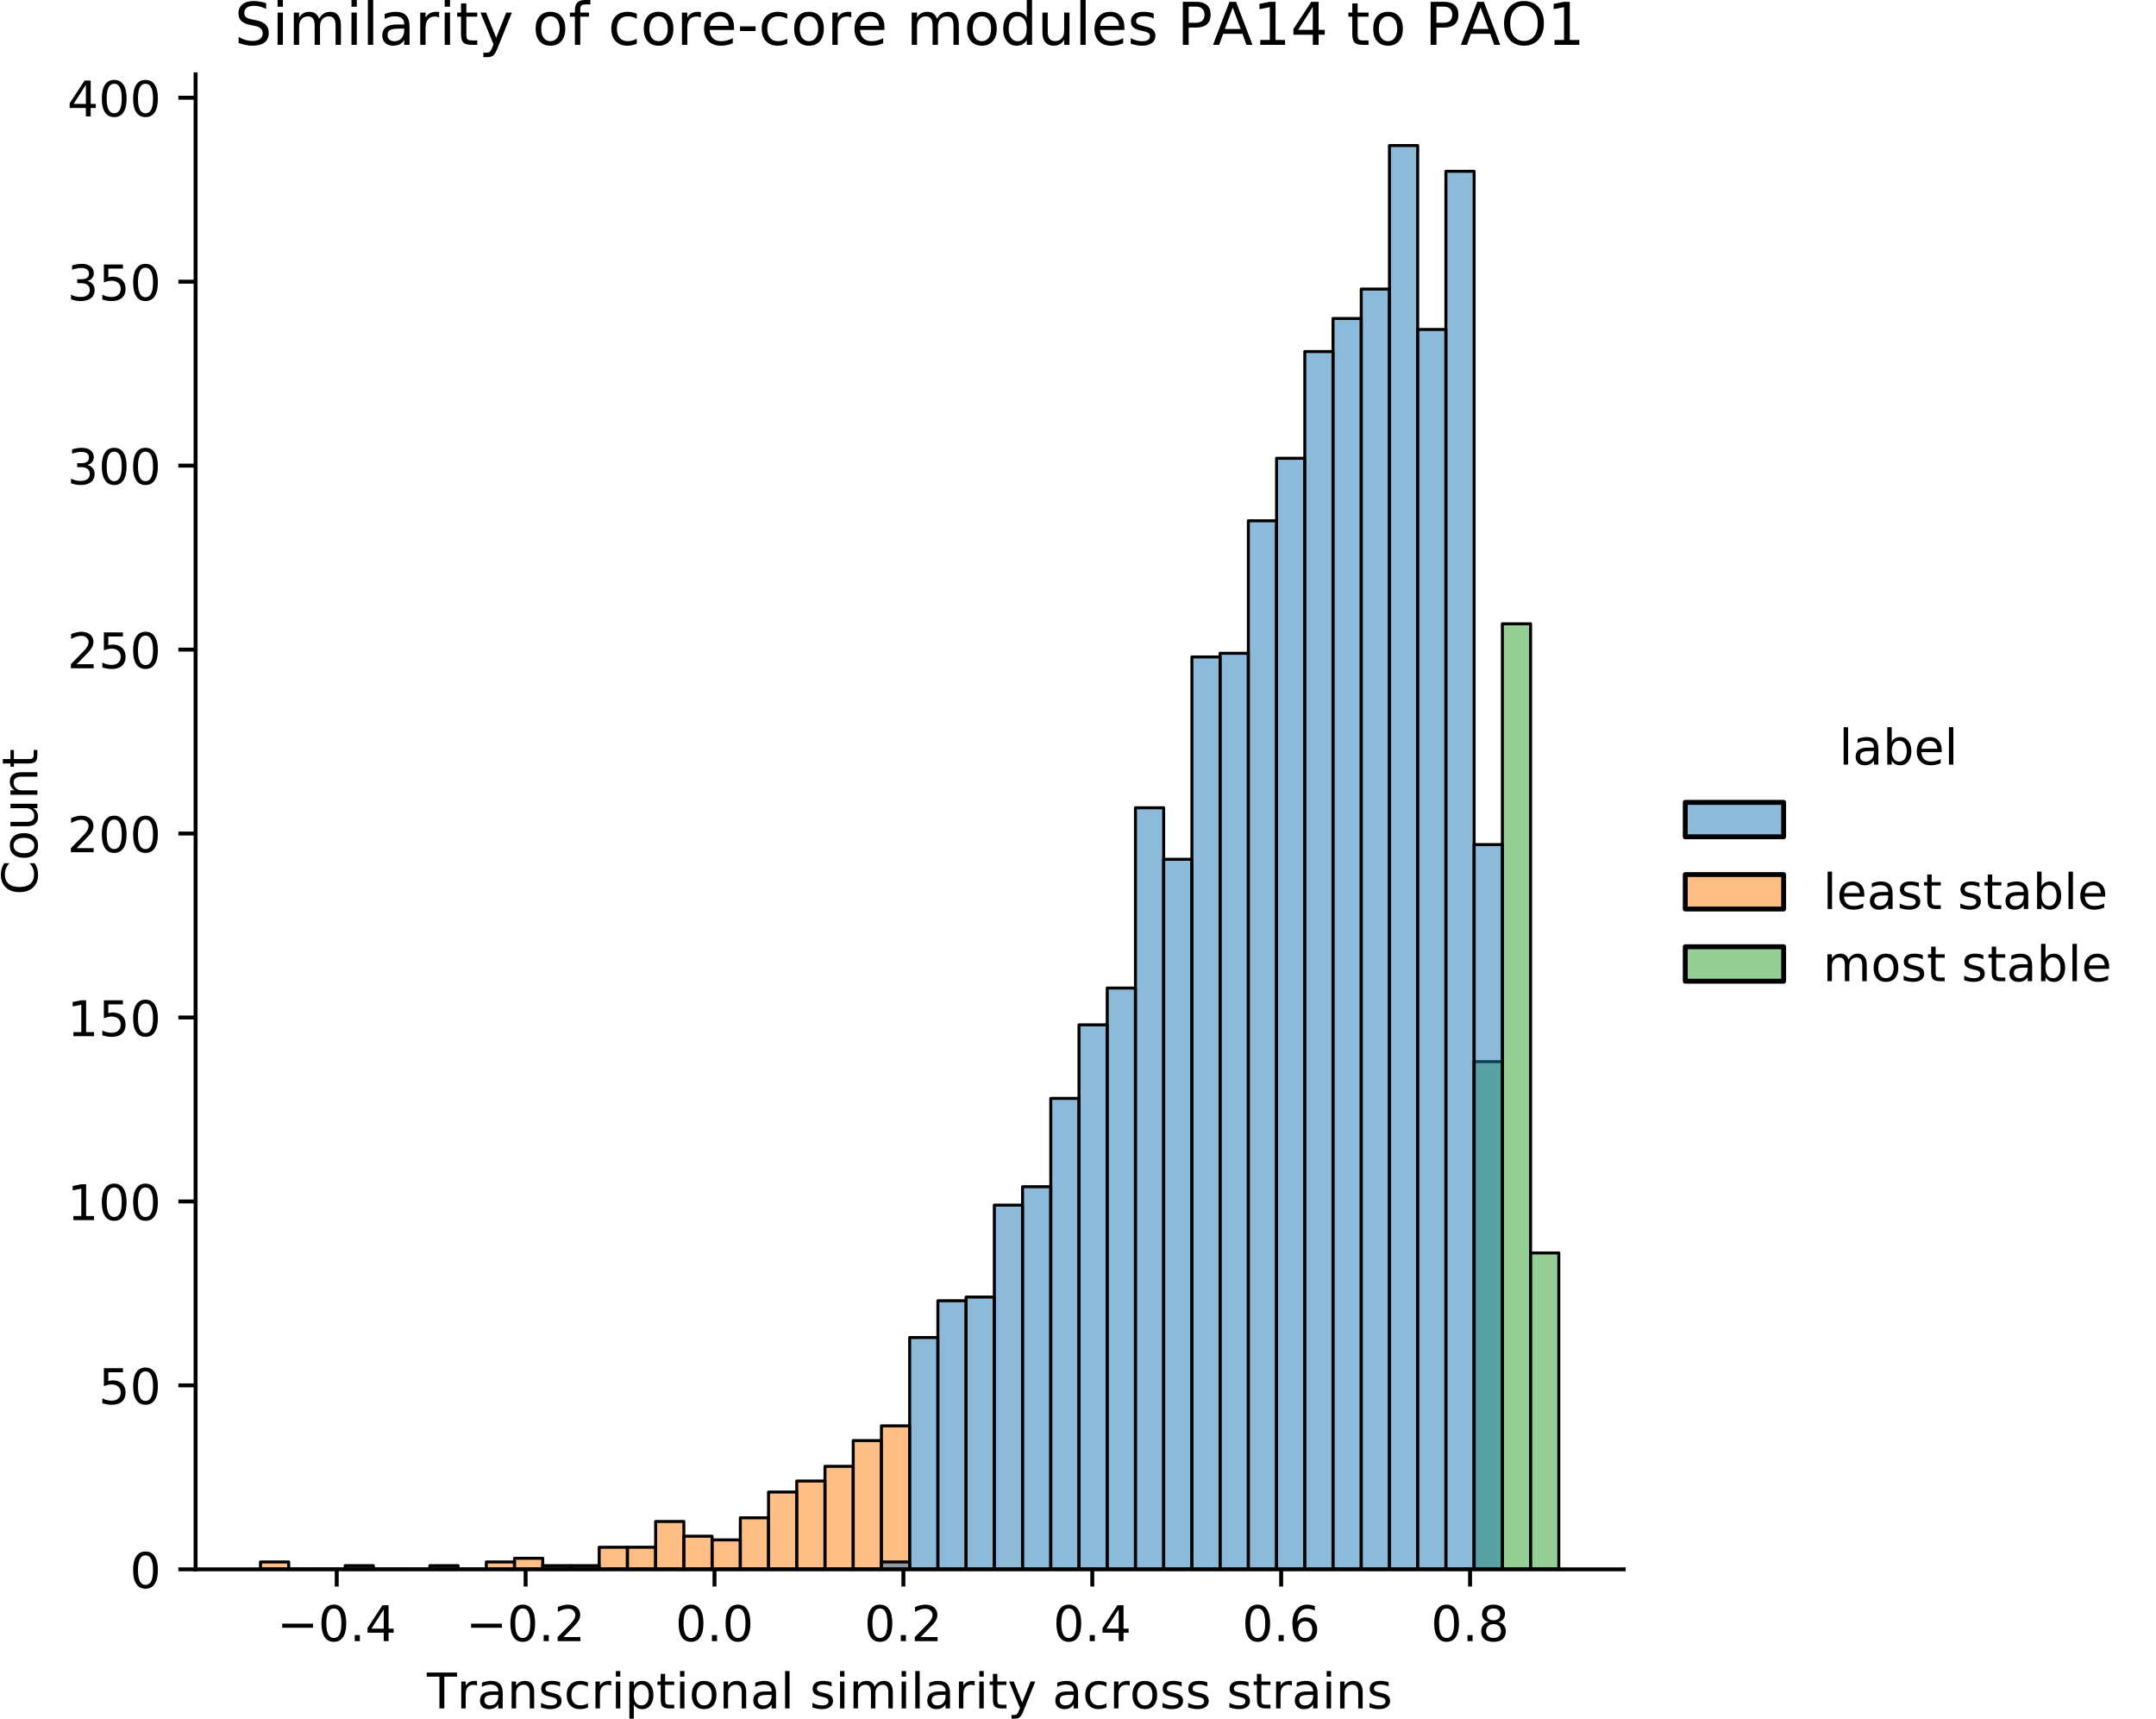 <?xml version="1.0" encoding="utf-8" standalone="no"?>
<!DOCTYPE svg PUBLIC "-//W3C//DTD SVG 1.1//EN"
  "http://www.w3.org/Graphics/SVG/1.1/DTD/svg11.dtd">
<!-- Created with matplotlib (https://matplotlib.org/) -->
<svg height="349.374pt" version="1.1" viewBox="0 0 438.341 349.374" width="438.341pt" xmlns="http://www.w3.org/2000/svg" xmlns:xlink="http://www.w3.org/1999/xlink">
 <defs>
  <style type="text/css">
*{stroke-linecap:butt;stroke-linejoin:round;}
  </style>
 </defs>
 <g id="figure_1">
  <g id="patch_1">
   <path d="M 0 349.374
L 438.341 349.374
L 438.341 -0
L 0 -0
z
" style="fill:none;"/>
  </g>
  <g id="axes_1">
   <g id="patch_2">
    <path d="M 39.766 319.018
L 330.122 319.018
L 330.122 15.118
L 39.766 15.118
z
" style="fill:none;"/>
   </g>
   <g id="patch_3">
    <path clip-path="url(#p3f76db8b3a)" d="M 52.964 319.018
L 58.702 319.018
L 58.702 319.018
L 52.964 319.018
z
" style="fill:#2ca02c;fill-opacity:0.5;stroke:#000000;stroke-linejoin:miter;stroke-width:0.608;"/>
   </g>
   <g id="patch_4">
    <path clip-path="url(#p3f76db8b3a)" d="M 58.702 319.018
L 64.44 319.018
L 64.44 319.018
L 58.702 319.018
z
" style="fill:#2ca02c;fill-opacity:0.5;stroke:#000000;stroke-linejoin:miter;stroke-width:0.608;"/>
   </g>
   <g id="patch_5">
    <path clip-path="url(#p3f76db8b3a)" d="M 64.44 319.018
L 70.178 319.018
L 70.178 319.018
L 64.44 319.018
z
" style="fill:#2ca02c;fill-opacity:0.5;stroke:#000000;stroke-linejoin:miter;stroke-width:0.608;"/>
   </g>
   <g id="patch_6">
    <path clip-path="url(#p3f76db8b3a)" d="M 70.178 319.018
L 75.917 319.018
L 75.917 319.018
L 70.178 319.018
z
" style="fill:#2ca02c;fill-opacity:0.5;stroke:#000000;stroke-linejoin:miter;stroke-width:0.608;"/>
   </g>
   <g id="patch_7">
    <path clip-path="url(#p3f76db8b3a)" d="M 75.917 319.018
L 81.655 319.018
L 81.655 319.018
L 75.917 319.018
z
" style="fill:#2ca02c;fill-opacity:0.5;stroke:#000000;stroke-linejoin:miter;stroke-width:0.608;"/>
   </g>
   <g id="patch_8">
    <path clip-path="url(#p3f76db8b3a)" d="M 81.655 319.018
L 87.393 319.018
L 87.393 319.018
L 81.655 319.018
z
" style="fill:#2ca02c;fill-opacity:0.5;stroke:#000000;stroke-linejoin:miter;stroke-width:0.608;"/>
   </g>
   <g id="patch_9">
    <path clip-path="url(#p3f76db8b3a)" d="M 87.393 319.018
L 93.131 319.018
L 93.131 319.018
L 87.393 319.018
z
" style="fill:#2ca02c;fill-opacity:0.5;stroke:#000000;stroke-linejoin:miter;stroke-width:0.608;"/>
   </g>
   <g id="patch_10">
    <path clip-path="url(#p3f76db8b3a)" d="M 93.131 319.018
L 98.87 319.018
L 98.87 319.018
L 93.131 319.018
z
" style="fill:#2ca02c;fill-opacity:0.5;stroke:#000000;stroke-linejoin:miter;stroke-width:0.608;"/>
   </g>
   <g id="patch_11">
    <path clip-path="url(#p3f76db8b3a)" d="M 98.87 319.018
L 104.608 319.018
L 104.608 319.018
L 98.87 319.018
z
" style="fill:#2ca02c;fill-opacity:0.5;stroke:#000000;stroke-linejoin:miter;stroke-width:0.608;"/>
   </g>
   <g id="patch_12">
    <path clip-path="url(#p3f76db8b3a)" d="M 104.608 319.018
L 110.346 319.018
L 110.346 319.018
L 104.608 319.018
z
" style="fill:#2ca02c;fill-opacity:0.5;stroke:#000000;stroke-linejoin:miter;stroke-width:0.608;"/>
   </g>
   <g id="patch_13">
    <path clip-path="url(#p3f76db8b3a)" d="M 110.346 319.018
L 116.085 319.018
L 116.085 319.018
L 110.346 319.018
z
" style="fill:#2ca02c;fill-opacity:0.5;stroke:#000000;stroke-linejoin:miter;stroke-width:0.608;"/>
   </g>
   <g id="patch_14">
    <path clip-path="url(#p3f76db8b3a)" d="M 116.085 319.018
L 121.823 319.018
L 121.823 319.018
L 116.085 319.018
z
" style="fill:#2ca02c;fill-opacity:0.5;stroke:#000000;stroke-linejoin:miter;stroke-width:0.608;"/>
   </g>
   <g id="patch_15">
    <path clip-path="url(#p3f76db8b3a)" d="M 121.823 319.018
L 127.561 319.018
L 127.561 319.018
L 121.823 319.018
z
" style="fill:#2ca02c;fill-opacity:0.5;stroke:#000000;stroke-linejoin:miter;stroke-width:0.608;"/>
   </g>
   <g id="patch_16">
    <path clip-path="url(#p3f76db8b3a)" d="M 127.561 319.018
L 133.299 319.018
L 133.299 319.018
L 127.561 319.018
z
" style="fill:#2ca02c;fill-opacity:0.5;stroke:#000000;stroke-linejoin:miter;stroke-width:0.608;"/>
   </g>
   <g id="patch_17">
    <path clip-path="url(#p3f76db8b3a)" d="M 133.299 319.018
L 139.038 319.018
L 139.038 319.018
L 133.299 319.018
z
" style="fill:#2ca02c;fill-opacity:0.5;stroke:#000000;stroke-linejoin:miter;stroke-width:0.608;"/>
   </g>
   <g id="patch_18">
    <path clip-path="url(#p3f76db8b3a)" d="M 139.038 319.018
L 144.776 319.018
L 144.776 319.018
L 139.038 319.018
z
" style="fill:#2ca02c;fill-opacity:0.5;stroke:#000000;stroke-linejoin:miter;stroke-width:0.608;"/>
   </g>
   <g id="patch_19">
    <path clip-path="url(#p3f76db8b3a)" d="M 144.776 319.018
L 150.514 319.018
L 150.514 319.018
L 144.776 319.018
z
" style="fill:#2ca02c;fill-opacity:0.5;stroke:#000000;stroke-linejoin:miter;stroke-width:0.608;"/>
   </g>
   <g id="patch_20">
    <path clip-path="url(#p3f76db8b3a)" d="M 150.514 319.018
L 156.252 319.018
L 156.252 319.018
L 150.514 319.018
z
" style="fill:#2ca02c;fill-opacity:0.5;stroke:#000000;stroke-linejoin:miter;stroke-width:0.608;"/>
   </g>
   <g id="patch_21">
    <path clip-path="url(#p3f76db8b3a)" d="M 156.252 319.018
L 161.991 319.018
L 161.991 319.018
L 156.252 319.018
z
" style="fill:#2ca02c;fill-opacity:0.5;stroke:#000000;stroke-linejoin:miter;stroke-width:0.608;"/>
   </g>
   <g id="patch_22">
    <path clip-path="url(#p3f76db8b3a)" d="M 161.991 319.018
L 167.729 319.018
L 167.729 319.018
L 161.991 319.018
z
" style="fill:#2ca02c;fill-opacity:0.5;stroke:#000000;stroke-linejoin:miter;stroke-width:0.608;"/>
   </g>
   <g id="patch_23">
    <path clip-path="url(#p3f76db8b3a)" d="M 167.729 319.018
L 173.467 319.018
L 173.467 319.018
L 167.729 319.018
z
" style="fill:#2ca02c;fill-opacity:0.5;stroke:#000000;stroke-linejoin:miter;stroke-width:0.608;"/>
   </g>
   <g id="patch_24">
    <path clip-path="url(#p3f76db8b3a)" d="M 173.467 319.018
L 179.205 319.018
L 179.205 319.018
L 173.467 319.018
z
" style="fill:#2ca02c;fill-opacity:0.5;stroke:#000000;stroke-linejoin:miter;stroke-width:0.608;"/>
   </g>
   <g id="patch_25">
    <path clip-path="url(#p3f76db8b3a)" d="M 179.205 319.018
L 184.944 319.018
L 184.944 319.018
L 179.205 319.018
z
" style="fill:#2ca02c;fill-opacity:0.5;stroke:#000000;stroke-linejoin:miter;stroke-width:0.608;"/>
   </g>
   <g id="patch_26">
    <path clip-path="url(#p3f76db8b3a)" d="M 184.944 319.018
L 190.682 319.018
L 190.682 319.018
L 184.944 319.018
z
" style="fill:#2ca02c;fill-opacity:0.5;stroke:#000000;stroke-linejoin:miter;stroke-width:0.608;"/>
   </g>
   <g id="patch_27">
    <path clip-path="url(#p3f76db8b3a)" d="M 190.682 319.018
L 196.42 319.018
L 196.42 319.018
L 190.682 319.018
z
" style="fill:#2ca02c;fill-opacity:0.5;stroke:#000000;stroke-linejoin:miter;stroke-width:0.608;"/>
   </g>
   <g id="patch_28">
    <path clip-path="url(#p3f76db8b3a)" d="M 196.42 319.018
L 202.159 319.018
L 202.159 319.018
L 196.42 319.018
z
" style="fill:#2ca02c;fill-opacity:0.5;stroke:#000000;stroke-linejoin:miter;stroke-width:0.608;"/>
   </g>
   <g id="patch_29">
    <path clip-path="url(#p3f76db8b3a)" d="M 202.159 319.018
L 207.897 319.018
L 207.897 319.018
L 202.159 319.018
z
" style="fill:#2ca02c;fill-opacity:0.5;stroke:#000000;stroke-linejoin:miter;stroke-width:0.608;"/>
   </g>
   <g id="patch_30">
    <path clip-path="url(#p3f76db8b3a)" d="M 207.897 319.018
L 213.635 319.018
L 213.635 319.018
L 207.897 319.018
z
" style="fill:#2ca02c;fill-opacity:0.5;stroke:#000000;stroke-linejoin:miter;stroke-width:0.608;"/>
   </g>
   <g id="patch_31">
    <path clip-path="url(#p3f76db8b3a)" d="M 213.635 319.018
L 219.373 319.018
L 219.373 319.018
L 213.635 319.018
z
" style="fill:#2ca02c;fill-opacity:0.5;stroke:#000000;stroke-linejoin:miter;stroke-width:0.608;"/>
   </g>
   <g id="patch_32">
    <path clip-path="url(#p3f76db8b3a)" d="M 219.373 319.018
L 225.112 319.018
L 225.112 319.018
L 219.373 319.018
z
" style="fill:#2ca02c;fill-opacity:0.5;stroke:#000000;stroke-linejoin:miter;stroke-width:0.608;"/>
   </g>
   <g id="patch_33">
    <path clip-path="url(#p3f76db8b3a)" d="M 225.112 319.018
L 230.85 319.018
L 230.85 319.018
L 225.112 319.018
z
" style="fill:#2ca02c;fill-opacity:0.5;stroke:#000000;stroke-linejoin:miter;stroke-width:0.608;"/>
   </g>
   <g id="patch_34">
    <path clip-path="url(#p3f76db8b3a)" d="M 230.85 319.018
L 236.588 319.018
L 236.588 319.018
L 230.85 319.018
z
" style="fill:#2ca02c;fill-opacity:0.5;stroke:#000000;stroke-linejoin:miter;stroke-width:0.608;"/>
   </g>
   <g id="patch_35">
    <path clip-path="url(#p3f76db8b3a)" d="M 236.588 319.018
L 242.326 319.018
L 242.326 319.018
L 236.588 319.018
z
" style="fill:#2ca02c;fill-opacity:0.5;stroke:#000000;stroke-linejoin:miter;stroke-width:0.608;"/>
   </g>
   <g id="patch_36">
    <path clip-path="url(#p3f76db8b3a)" d="M 242.326 319.018
L 248.065 319.018
L 248.065 319.018
L 242.326 319.018
z
" style="fill:#2ca02c;fill-opacity:0.5;stroke:#000000;stroke-linejoin:miter;stroke-width:0.608;"/>
   </g>
   <g id="patch_37">
    <path clip-path="url(#p3f76db8b3a)" d="M 248.065 319.018
L 253.803 319.018
L 253.803 319.018
L 248.065 319.018
z
" style="fill:#2ca02c;fill-opacity:0.5;stroke:#000000;stroke-linejoin:miter;stroke-width:0.608;"/>
   </g>
   <g id="patch_38">
    <path clip-path="url(#p3f76db8b3a)" d="M 253.803 319.018
L 259.541 319.018
L 259.541 319.018
L 253.803 319.018
z
" style="fill:#2ca02c;fill-opacity:0.5;stroke:#000000;stroke-linejoin:miter;stroke-width:0.608;"/>
   </g>
   <g id="patch_39">
    <path clip-path="url(#p3f76db8b3a)" d="M 259.541 319.018
L 265.279 319.018
L 265.279 319.018
L 259.541 319.018
z
" style="fill:#2ca02c;fill-opacity:0.5;stroke:#000000;stroke-linejoin:miter;stroke-width:0.608;"/>
   </g>
   <g id="patch_40">
    <path clip-path="url(#p3f76db8b3a)" d="M 265.279 319.018
L 271.018 319.018
L 271.018 319.018
L 265.279 319.018
z
" style="fill:#2ca02c;fill-opacity:0.5;stroke:#000000;stroke-linejoin:miter;stroke-width:0.608;"/>
   </g>
   <g id="patch_41">
    <path clip-path="url(#p3f76db8b3a)" d="M 271.018 319.018
L 276.756 319.018
L 276.756 319.018
L 271.018 319.018
z
" style="fill:#2ca02c;fill-opacity:0.5;stroke:#000000;stroke-linejoin:miter;stroke-width:0.608;"/>
   </g>
   <g id="patch_42">
    <path clip-path="url(#p3f76db8b3a)" d="M 276.756 319.018
L 282.494 319.018
L 282.494 319.018
L 276.756 319.018
z
" style="fill:#2ca02c;fill-opacity:0.5;stroke:#000000;stroke-linejoin:miter;stroke-width:0.608;"/>
   </g>
   <g id="patch_43">
    <path clip-path="url(#p3f76db8b3a)" d="M 282.494 319.018
L 288.233 319.018
L 288.233 319.018
L 282.494 319.018
z
" style="fill:#2ca02c;fill-opacity:0.5;stroke:#000000;stroke-linejoin:miter;stroke-width:0.608;"/>
   </g>
   <g id="patch_44">
    <path clip-path="url(#p3f76db8b3a)" d="M 288.233 319.018
L 293.971 319.018
L 293.971 319.018
L 288.233 319.018
z
" style="fill:#2ca02c;fill-opacity:0.5;stroke:#000000;stroke-linejoin:miter;stroke-width:0.608;"/>
   </g>
   <g id="patch_45">
    <path clip-path="url(#p3f76db8b3a)" d="M 293.971 319.018
L 299.709 319.018
L 299.709 319.018
L 293.971 319.018
z
" style="fill:#2ca02c;fill-opacity:0.5;stroke:#000000;stroke-linejoin:miter;stroke-width:0.608;"/>
   </g>
   <g id="patch_46">
    <path clip-path="url(#p3f76db8b3a)" d="M 299.709 319.018
L 305.447 319.018
L 305.447 215.811
L 299.709 215.811
z
" style="fill:#2ca02c;fill-opacity:0.5;stroke:#000000;stroke-linejoin:miter;stroke-width:0.608;"/>
   </g>
   <g id="patch_47">
    <path clip-path="url(#p3f76db8b3a)" d="M 305.447 319.018
L 311.186 319.018
L 311.186 126.814
L 305.447 126.814
z
" style="fill:#2ca02c;fill-opacity:0.5;stroke:#000000;stroke-linejoin:miter;stroke-width:0.608;"/>
   </g>
   <g id="patch_48">
    <path clip-path="url(#p3f76db8b3a)" d="M 311.186 319.018
L 316.924 319.018
L 316.924 254.701
L 311.186 254.701
z
" style="fill:#2ca02c;fill-opacity:0.5;stroke:#000000;stroke-linejoin:miter;stroke-width:0.608;"/>
   </g>
   <g id="patch_49">
    <path clip-path="url(#p3f76db8b3a)" d="M 52.964 319.018
L 58.702 319.018
L 58.702 317.522
L 52.964 317.522
z
" style="fill:#ff7f0e;fill-opacity:0.5;stroke:#000000;stroke-linejoin:miter;stroke-width:0.608;"/>
   </g>
   <g id="patch_50">
    <path clip-path="url(#p3f76db8b3a)" d="M 58.702 319.018
L 64.44 319.018
L 64.44 319.018
L 58.702 319.018
z
" style="fill:#ff7f0e;fill-opacity:0.5;stroke:#000000;stroke-linejoin:miter;stroke-width:0.608;"/>
   </g>
   <g id="patch_51">
    <path clip-path="url(#p3f76db8b3a)" d="M 64.44 319.018
L 70.178 319.018
L 70.178 319.018
L 64.44 319.018
z
" style="fill:#ff7f0e;fill-opacity:0.5;stroke:#000000;stroke-linejoin:miter;stroke-width:0.608;"/>
   </g>
   <g id="patch_52">
    <path clip-path="url(#p3f76db8b3a)" d="M 70.178 319.018
L 75.917 319.018
L 75.917 318.27
L 70.178 318.27
z
" style="fill:#ff7f0e;fill-opacity:0.5;stroke:#000000;stroke-linejoin:miter;stroke-width:0.608;"/>
   </g>
   <g id="patch_53">
    <path clip-path="url(#p3f76db8b3a)" d="M 75.917 319.018
L 81.655 319.018
L 81.655 319.018
L 75.917 319.018
z
" style="fill:#ff7f0e;fill-opacity:0.5;stroke:#000000;stroke-linejoin:miter;stroke-width:0.608;"/>
   </g>
   <g id="patch_54">
    <path clip-path="url(#p3f76db8b3a)" d="M 81.655 319.018
L 87.393 319.018
L 87.393 319.018
L 81.655 319.018
z
" style="fill:#ff7f0e;fill-opacity:0.5;stroke:#000000;stroke-linejoin:miter;stroke-width:0.608;"/>
   </g>
   <g id="patch_55">
    <path clip-path="url(#p3f76db8b3a)" d="M 87.393 319.018
L 93.131 319.018
L 93.131 318.27
L 87.393 318.27
z
" style="fill:#ff7f0e;fill-opacity:0.5;stroke:#000000;stroke-linejoin:miter;stroke-width:0.608;"/>
   </g>
   <g id="patch_56">
    <path clip-path="url(#p3f76db8b3a)" d="M 93.131 319.018
L 98.87 319.018
L 98.87 319.018
L 93.131 319.018
z
" style="fill:#ff7f0e;fill-opacity:0.5;stroke:#000000;stroke-linejoin:miter;stroke-width:0.608;"/>
   </g>
   <g id="patch_57">
    <path clip-path="url(#p3f76db8b3a)" d="M 98.87 319.018
L 104.608 319.018
L 104.608 317.522
L 98.87 317.522
z
" style="fill:#ff7f0e;fill-opacity:0.5;stroke:#000000;stroke-linejoin:miter;stroke-width:0.608;"/>
   </g>
   <g id="patch_58">
    <path clip-path="url(#p3f76db8b3a)" d="M 104.608 319.018
L 110.346 319.018
L 110.346 316.774
L 104.608 316.774
z
" style="fill:#ff7f0e;fill-opacity:0.5;stroke:#000000;stroke-linejoin:miter;stroke-width:0.608;"/>
   </g>
   <g id="patch_59">
    <path clip-path="url(#p3f76db8b3a)" d="M 110.346 319.018
L 116.085 319.018
L 116.085 318.27
L 110.346 318.27
z
" style="fill:#ff7f0e;fill-opacity:0.5;stroke:#000000;stroke-linejoin:miter;stroke-width:0.608;"/>
   </g>
   <g id="patch_60">
    <path clip-path="url(#p3f76db8b3a)" d="M 116.085 319.018
L 121.823 319.018
L 121.823 318.27
L 116.085 318.27
z
" style="fill:#ff7f0e;fill-opacity:0.5;stroke:#000000;stroke-linejoin:miter;stroke-width:0.608;"/>
   </g>
   <g id="patch_61">
    <path clip-path="url(#p3f76db8b3a)" d="M 121.823 319.018
L 127.561 319.018
L 127.561 314.531
L 121.823 314.531
z
" style="fill:#ff7f0e;fill-opacity:0.5;stroke:#000000;stroke-linejoin:miter;stroke-width:0.608;"/>
   </g>
   <g id="patch_62">
    <path clip-path="url(#p3f76db8b3a)" d="M 127.561 319.018
L 133.299 319.018
L 133.299 314.531
L 127.561 314.531
z
" style="fill:#ff7f0e;fill-opacity:0.5;stroke:#000000;stroke-linejoin:miter;stroke-width:0.608;"/>
   </g>
   <g id="patch_63">
    <path clip-path="url(#p3f76db8b3a)" d="M 133.299 319.018
L 139.038 319.018
L 139.038 309.296
L 133.299 309.296
z
" style="fill:#ff7f0e;fill-opacity:0.5;stroke:#000000;stroke-linejoin:miter;stroke-width:0.608;"/>
   </g>
   <g id="patch_64">
    <path clip-path="url(#p3f76db8b3a)" d="M 139.038 319.018
L 144.776 319.018
L 144.776 312.287
L 139.038 312.287
z
" style="fill:#ff7f0e;fill-opacity:0.5;stroke:#000000;stroke-linejoin:miter;stroke-width:0.608;"/>
   </g>
   <g id="patch_65">
    <path clip-path="url(#p3f76db8b3a)" d="M 144.776 319.018
L 150.514 319.018
L 150.514 313.035
L 144.776 313.035
z
" style="fill:#ff7f0e;fill-opacity:0.5;stroke:#000000;stroke-linejoin:miter;stroke-width:0.608;"/>
   </g>
   <g id="patch_66">
    <path clip-path="url(#p3f76db8b3a)" d="M 150.514 319.018
L 156.252 319.018
L 156.252 308.548
L 150.514 308.548
z
" style="fill:#ff7f0e;fill-opacity:0.5;stroke:#000000;stroke-linejoin:miter;stroke-width:0.608;"/>
   </g>
   <g id="patch_67">
    <path clip-path="url(#p3f76db8b3a)" d="M 156.252 319.018
L 161.991 319.018
L 161.991 303.313
L 156.252 303.313
z
" style="fill:#ff7f0e;fill-opacity:0.5;stroke:#000000;stroke-linejoin:miter;stroke-width:0.608;"/>
   </g>
   <g id="patch_68">
    <path clip-path="url(#p3f76db8b3a)" d="M 161.991 319.018
L 167.729 319.018
L 167.729 301.069
L 161.991 301.069
z
" style="fill:#ff7f0e;fill-opacity:0.5;stroke:#000000;stroke-linejoin:miter;stroke-width:0.608;"/>
   </g>
   <g id="patch_69">
    <path clip-path="url(#p3f76db8b3a)" d="M 167.729 319.018
L 173.467 319.018
L 173.467 298.078
L 167.729 298.078
z
" style="fill:#ff7f0e;fill-opacity:0.5;stroke:#000000;stroke-linejoin:miter;stroke-width:0.608;"/>
   </g>
   <g id="patch_70">
    <path clip-path="url(#p3f76db8b3a)" d="M 173.467 319.018
L 179.205 319.018
L 179.205 292.842
L 173.467 292.842
z
" style="fill:#ff7f0e;fill-opacity:0.5;stroke:#000000;stroke-linejoin:miter;stroke-width:0.608;"/>
   </g>
   <g id="patch_71">
    <path clip-path="url(#p3f76db8b3a)" d="M 179.205 319.018
L 184.944 319.018
L 184.944 289.851
L 179.205 289.851
z
" style="fill:#ff7f0e;fill-opacity:0.5;stroke:#000000;stroke-linejoin:miter;stroke-width:0.608;"/>
   </g>
   <g id="patch_72">
    <path clip-path="url(#p3f76db8b3a)" d="M 184.944 319.018
L 190.682 319.018
L 190.682 319.018
L 184.944 319.018
z
" style="fill:#ff7f0e;fill-opacity:0.5;stroke:#000000;stroke-linejoin:miter;stroke-width:0.608;"/>
   </g>
   <g id="patch_73">
    <path clip-path="url(#p3f76db8b3a)" d="M 190.682 319.018
L 196.42 319.018
L 196.42 319.018
L 190.682 319.018
z
" style="fill:#ff7f0e;fill-opacity:0.5;stroke:#000000;stroke-linejoin:miter;stroke-width:0.608;"/>
   </g>
   <g id="patch_74">
    <path clip-path="url(#p3f76db8b3a)" d="M 196.42 319.018
L 202.159 319.018
L 202.159 319.018
L 196.42 319.018
z
" style="fill:#ff7f0e;fill-opacity:0.5;stroke:#000000;stroke-linejoin:miter;stroke-width:0.608;"/>
   </g>
   <g id="patch_75">
    <path clip-path="url(#p3f76db8b3a)" d="M 202.159 319.018
L 207.897 319.018
L 207.897 319.018
L 202.159 319.018
z
" style="fill:#ff7f0e;fill-opacity:0.5;stroke:#000000;stroke-linejoin:miter;stroke-width:0.608;"/>
   </g>
   <g id="patch_76">
    <path clip-path="url(#p3f76db8b3a)" d="M 207.897 319.018
L 213.635 319.018
L 213.635 319.018
L 207.897 319.018
z
" style="fill:#ff7f0e;fill-opacity:0.5;stroke:#000000;stroke-linejoin:miter;stroke-width:0.608;"/>
   </g>
   <g id="patch_77">
    <path clip-path="url(#p3f76db8b3a)" d="M 213.635 319.018
L 219.373 319.018
L 219.373 319.018
L 213.635 319.018
z
" style="fill:#ff7f0e;fill-opacity:0.5;stroke:#000000;stroke-linejoin:miter;stroke-width:0.608;"/>
   </g>
   <g id="patch_78">
    <path clip-path="url(#p3f76db8b3a)" d="M 219.373 319.018
L 225.112 319.018
L 225.112 319.018
L 219.373 319.018
z
" style="fill:#ff7f0e;fill-opacity:0.5;stroke:#000000;stroke-linejoin:miter;stroke-width:0.608;"/>
   </g>
   <g id="patch_79">
    <path clip-path="url(#p3f76db8b3a)" d="M 225.112 319.018
L 230.85 319.018
L 230.85 319.018
L 225.112 319.018
z
" style="fill:#ff7f0e;fill-opacity:0.5;stroke:#000000;stroke-linejoin:miter;stroke-width:0.608;"/>
   </g>
   <g id="patch_80">
    <path clip-path="url(#p3f76db8b3a)" d="M 230.85 319.018
L 236.588 319.018
L 236.588 319.018
L 230.85 319.018
z
" style="fill:#ff7f0e;fill-opacity:0.5;stroke:#000000;stroke-linejoin:miter;stroke-width:0.608;"/>
   </g>
   <g id="patch_81">
    <path clip-path="url(#p3f76db8b3a)" d="M 236.588 319.018
L 242.326 319.018
L 242.326 319.018
L 236.588 319.018
z
" style="fill:#ff7f0e;fill-opacity:0.5;stroke:#000000;stroke-linejoin:miter;stroke-width:0.608;"/>
   </g>
   <g id="patch_82">
    <path clip-path="url(#p3f76db8b3a)" d="M 242.326 319.018
L 248.065 319.018
L 248.065 319.018
L 242.326 319.018
z
" style="fill:#ff7f0e;fill-opacity:0.5;stroke:#000000;stroke-linejoin:miter;stroke-width:0.608;"/>
   </g>
   <g id="patch_83">
    <path clip-path="url(#p3f76db8b3a)" d="M 248.065 319.018
L 253.803 319.018
L 253.803 319.018
L 248.065 319.018
z
" style="fill:#ff7f0e;fill-opacity:0.5;stroke:#000000;stroke-linejoin:miter;stroke-width:0.608;"/>
   </g>
   <g id="patch_84">
    <path clip-path="url(#p3f76db8b3a)" d="M 253.803 319.018
L 259.541 319.018
L 259.541 319.018
L 253.803 319.018
z
" style="fill:#ff7f0e;fill-opacity:0.5;stroke:#000000;stroke-linejoin:miter;stroke-width:0.608;"/>
   </g>
   <g id="patch_85">
    <path clip-path="url(#p3f76db8b3a)" d="M 259.541 319.018
L 265.279 319.018
L 265.279 319.018
L 259.541 319.018
z
" style="fill:#ff7f0e;fill-opacity:0.5;stroke:#000000;stroke-linejoin:miter;stroke-width:0.608;"/>
   </g>
   <g id="patch_86">
    <path clip-path="url(#p3f76db8b3a)" d="M 265.279 319.018
L 271.018 319.018
L 271.018 319.018
L 265.279 319.018
z
" style="fill:#ff7f0e;fill-opacity:0.5;stroke:#000000;stroke-linejoin:miter;stroke-width:0.608;"/>
   </g>
   <g id="patch_87">
    <path clip-path="url(#p3f76db8b3a)" d="M 271.018 319.018
L 276.756 319.018
L 276.756 319.018
L 271.018 319.018
z
" style="fill:#ff7f0e;fill-opacity:0.5;stroke:#000000;stroke-linejoin:miter;stroke-width:0.608;"/>
   </g>
   <g id="patch_88">
    <path clip-path="url(#p3f76db8b3a)" d="M 276.756 319.018
L 282.494 319.018
L 282.494 319.018
L 276.756 319.018
z
" style="fill:#ff7f0e;fill-opacity:0.5;stroke:#000000;stroke-linejoin:miter;stroke-width:0.608;"/>
   </g>
   <g id="patch_89">
    <path clip-path="url(#p3f76db8b3a)" d="M 282.494 319.018
L 288.233 319.018
L 288.233 319.018
L 282.494 319.018
z
" style="fill:#ff7f0e;fill-opacity:0.5;stroke:#000000;stroke-linejoin:miter;stroke-width:0.608;"/>
   </g>
   <g id="patch_90">
    <path clip-path="url(#p3f76db8b3a)" d="M 288.233 319.018
L 293.971 319.018
L 293.971 319.018
L 288.233 319.018
z
" style="fill:#ff7f0e;fill-opacity:0.5;stroke:#000000;stroke-linejoin:miter;stroke-width:0.608;"/>
   </g>
   <g id="patch_91">
    <path clip-path="url(#p3f76db8b3a)" d="M 293.971 319.018
L 299.709 319.018
L 299.709 319.018
L 293.971 319.018
z
" style="fill:#ff7f0e;fill-opacity:0.5;stroke:#000000;stroke-linejoin:miter;stroke-width:0.608;"/>
   </g>
   <g id="patch_92">
    <path clip-path="url(#p3f76db8b3a)" d="M 299.709 319.018
L 305.447 319.018
L 305.447 319.018
L 299.709 319.018
z
" style="fill:#ff7f0e;fill-opacity:0.5;stroke:#000000;stroke-linejoin:miter;stroke-width:0.608;"/>
   </g>
   <g id="patch_93">
    <path clip-path="url(#p3f76db8b3a)" d="M 305.447 319.018
L 311.186 319.018
L 311.186 319.018
L 305.447 319.018
z
" style="fill:#ff7f0e;fill-opacity:0.5;stroke:#000000;stroke-linejoin:miter;stroke-width:0.608;"/>
   </g>
   <g id="patch_94">
    <path clip-path="url(#p3f76db8b3a)" d="M 311.186 319.018
L 316.924 319.018
L 316.924 319.018
L 311.186 319.018
z
" style="fill:#ff7f0e;fill-opacity:0.5;stroke:#000000;stroke-linejoin:miter;stroke-width:0.608;"/>
   </g>
   <g id="patch_95">
    <path clip-path="url(#p3f76db8b3a)" d="M 52.964 319.018
L 58.702 319.018
L 58.702 319.018
L 52.964 319.018
z
" style="fill:#1f77b4;fill-opacity:0.5;stroke:#000000;stroke-linejoin:miter;stroke-width:0.608;"/>
   </g>
   <g id="patch_96">
    <path clip-path="url(#p3f76db8b3a)" d="M 58.702 319.018
L 64.44 319.018
L 64.44 319.018
L 58.702 319.018
z
" style="fill:#1f77b4;fill-opacity:0.5;stroke:#000000;stroke-linejoin:miter;stroke-width:0.608;"/>
   </g>
   <g id="patch_97">
    <path clip-path="url(#p3f76db8b3a)" d="M 64.44 319.018
L 70.178 319.018
L 70.178 319.018
L 64.44 319.018
z
" style="fill:#1f77b4;fill-opacity:0.5;stroke:#000000;stroke-linejoin:miter;stroke-width:0.608;"/>
   </g>
   <g id="patch_98">
    <path clip-path="url(#p3f76db8b3a)" d="M 70.178 319.018
L 75.917 319.018
L 75.917 319.018
L 70.178 319.018
z
" style="fill:#1f77b4;fill-opacity:0.5;stroke:#000000;stroke-linejoin:miter;stroke-width:0.608;"/>
   </g>
   <g id="patch_99">
    <path clip-path="url(#p3f76db8b3a)" d="M 75.917 319.018
L 81.655 319.018
L 81.655 319.018
L 75.917 319.018
z
" style="fill:#1f77b4;fill-opacity:0.5;stroke:#000000;stroke-linejoin:miter;stroke-width:0.608;"/>
   </g>
   <g id="patch_100">
    <path clip-path="url(#p3f76db8b3a)" d="M 81.655 319.018
L 87.393 319.018
L 87.393 319.018
L 81.655 319.018
z
" style="fill:#1f77b4;fill-opacity:0.5;stroke:#000000;stroke-linejoin:miter;stroke-width:0.608;"/>
   </g>
   <g id="patch_101">
    <path clip-path="url(#p3f76db8b3a)" d="M 87.393 319.018
L 93.131 319.018
L 93.131 319.018
L 87.393 319.018
z
" style="fill:#1f77b4;fill-opacity:0.5;stroke:#000000;stroke-linejoin:miter;stroke-width:0.608;"/>
   </g>
   <g id="patch_102">
    <path clip-path="url(#p3f76db8b3a)" d="M 93.131 319.018
L 98.87 319.018
L 98.87 319.018
L 93.131 319.018
z
" style="fill:#1f77b4;fill-opacity:0.5;stroke:#000000;stroke-linejoin:miter;stroke-width:0.608;"/>
   </g>
   <g id="patch_103">
    <path clip-path="url(#p3f76db8b3a)" d="M 98.87 319.018
L 104.608 319.018
L 104.608 319.018
L 98.87 319.018
z
" style="fill:#1f77b4;fill-opacity:0.5;stroke:#000000;stroke-linejoin:miter;stroke-width:0.608;"/>
   </g>
   <g id="patch_104">
    <path clip-path="url(#p3f76db8b3a)" d="M 104.608 319.018
L 110.346 319.018
L 110.346 319.018
L 104.608 319.018
z
" style="fill:#1f77b4;fill-opacity:0.5;stroke:#000000;stroke-linejoin:miter;stroke-width:0.608;"/>
   </g>
   <g id="patch_105">
    <path clip-path="url(#p3f76db8b3a)" d="M 110.346 319.018
L 116.085 319.018
L 116.085 319.018
L 110.346 319.018
z
" style="fill:#1f77b4;fill-opacity:0.5;stroke:#000000;stroke-linejoin:miter;stroke-width:0.608;"/>
   </g>
   <g id="patch_106">
    <path clip-path="url(#p3f76db8b3a)" d="M 116.085 319.018
L 121.823 319.018
L 121.823 319.018
L 116.085 319.018
z
" style="fill:#1f77b4;fill-opacity:0.5;stroke:#000000;stroke-linejoin:miter;stroke-width:0.608;"/>
   </g>
   <g id="patch_107">
    <path clip-path="url(#p3f76db8b3a)" d="M 121.823 319.018
L 127.561 319.018
L 127.561 319.018
L 121.823 319.018
z
" style="fill:#1f77b4;fill-opacity:0.5;stroke:#000000;stroke-linejoin:miter;stroke-width:0.608;"/>
   </g>
   <g id="patch_108">
    <path clip-path="url(#p3f76db8b3a)" d="M 127.561 319.018
L 133.299 319.018
L 133.299 319.018
L 127.561 319.018
z
" style="fill:#1f77b4;fill-opacity:0.5;stroke:#000000;stroke-linejoin:miter;stroke-width:0.608;"/>
   </g>
   <g id="patch_109">
    <path clip-path="url(#p3f76db8b3a)" d="M 133.299 319.018
L 139.038 319.018
L 139.038 319.018
L 133.299 319.018
z
" style="fill:#1f77b4;fill-opacity:0.5;stroke:#000000;stroke-linejoin:miter;stroke-width:0.608;"/>
   </g>
   <g id="patch_110">
    <path clip-path="url(#p3f76db8b3a)" d="M 139.038 319.018
L 144.776 319.018
L 144.776 319.018
L 139.038 319.018
z
" style="fill:#1f77b4;fill-opacity:0.5;stroke:#000000;stroke-linejoin:miter;stroke-width:0.608;"/>
   </g>
   <g id="patch_111">
    <path clip-path="url(#p3f76db8b3a)" d="M 144.776 319.018
L 150.514 319.018
L 150.514 319.018
L 144.776 319.018
z
" style="fill:#1f77b4;fill-opacity:0.5;stroke:#000000;stroke-linejoin:miter;stroke-width:0.608;"/>
   </g>
   <g id="patch_112">
    <path clip-path="url(#p3f76db8b3a)" d="M 150.514 319.018
L 156.252 319.018
L 156.252 319.018
L 150.514 319.018
z
" style="fill:#1f77b4;fill-opacity:0.5;stroke:#000000;stroke-linejoin:miter;stroke-width:0.608;"/>
   </g>
   <g id="patch_113">
    <path clip-path="url(#p3f76db8b3a)" d="M 156.252 319.018
L 161.991 319.018
L 161.991 319.018
L 156.252 319.018
z
" style="fill:#1f77b4;fill-opacity:0.5;stroke:#000000;stroke-linejoin:miter;stroke-width:0.608;"/>
   </g>
   <g id="patch_114">
    <path clip-path="url(#p3f76db8b3a)" d="M 161.991 319.018
L 167.729 319.018
L 167.729 319.018
L 161.991 319.018
z
" style="fill:#1f77b4;fill-opacity:0.5;stroke:#000000;stroke-linejoin:miter;stroke-width:0.608;"/>
   </g>
   <g id="patch_115">
    <path clip-path="url(#p3f76db8b3a)" d="M 167.729 319.018
L 173.467 319.018
L 173.467 319.018
L 167.729 319.018
z
" style="fill:#1f77b4;fill-opacity:0.5;stroke:#000000;stroke-linejoin:miter;stroke-width:0.608;"/>
   </g>
   <g id="patch_116">
    <path clip-path="url(#p3f76db8b3a)" d="M 173.467 319.018
L 179.205 319.018
L 179.205 319.018
L 173.467 319.018
z
" style="fill:#1f77b4;fill-opacity:0.5;stroke:#000000;stroke-linejoin:miter;stroke-width:0.608;"/>
   </g>
   <g id="patch_117">
    <path clip-path="url(#p3f76db8b3a)" d="M 179.205 319.018
L 184.944 319.018
L 184.944 317.522
L 179.205 317.522
z
" style="fill:#1f77b4;fill-opacity:0.5;stroke:#000000;stroke-linejoin:miter;stroke-width:0.608;"/>
   </g>
   <g id="patch_118">
    <path clip-path="url(#p3f76db8b3a)" d="M 184.944 319.018
L 190.682 319.018
L 190.682 271.902
L 184.944 271.902
z
" style="fill:#1f77b4;fill-opacity:0.5;stroke:#000000;stroke-linejoin:miter;stroke-width:0.608;"/>
   </g>
   <g id="patch_119">
    <path clip-path="url(#p3f76db8b3a)" d="M 190.682 319.018
L 196.42 319.018
L 196.42 264.423
L 190.682 264.423
z
" style="fill:#1f77b4;fill-opacity:0.5;stroke:#000000;stroke-linejoin:miter;stroke-width:0.608;"/>
   </g>
   <g id="patch_120">
    <path clip-path="url(#p3f76db8b3a)" d="M 196.42 319.018
L 202.159 319.018
L 202.159 263.675
L 196.42 263.675
z
" style="fill:#1f77b4;fill-opacity:0.5;stroke:#000000;stroke-linejoin:miter;stroke-width:0.608;"/>
   </g>
   <g id="patch_121">
    <path clip-path="url(#p3f76db8b3a)" d="M 202.159 319.018
L 207.897 319.018
L 207.897 244.978
L 202.159 244.978
z
" style="fill:#1f77b4;fill-opacity:0.5;stroke:#000000;stroke-linejoin:miter;stroke-width:0.608;"/>
   </g>
   <g id="patch_122">
    <path clip-path="url(#p3f76db8b3a)" d="M 207.897 319.018
L 213.635 319.018
L 213.635 241.239
L 207.897 241.239
z
" style="fill:#1f77b4;fill-opacity:0.5;stroke:#000000;stroke-linejoin:miter;stroke-width:0.608;"/>
   </g>
   <g id="patch_123">
    <path clip-path="url(#p3f76db8b3a)" d="M 213.635 319.018
L 219.373 319.018
L 219.373 223.29
L 213.635 223.29
z
" style="fill:#1f77b4;fill-opacity:0.5;stroke:#000000;stroke-linejoin:miter;stroke-width:0.608;"/>
   </g>
   <g id="patch_124">
    <path clip-path="url(#p3f76db8b3a)" d="M 219.373 319.018
L 225.112 319.018
L 225.112 208.332
L 219.373 208.332
z
" style="fill:#1f77b4;fill-opacity:0.5;stroke:#000000;stroke-linejoin:miter;stroke-width:0.608;"/>
   </g>
   <g id="patch_125">
    <path clip-path="url(#p3f76db8b3a)" d="M 225.112 319.018
L 230.85 319.018
L 230.85 200.853
L 225.112 200.853
z
" style="fill:#1f77b4;fill-opacity:0.5;stroke:#000000;stroke-linejoin:miter;stroke-width:0.608;"/>
   </g>
   <g id="patch_126">
    <path clip-path="url(#p3f76db8b3a)" d="M 230.85 319.018
L 236.588 319.018
L 236.588 164.207
L 230.85 164.207
z
" style="fill:#1f77b4;fill-opacity:0.5;stroke:#000000;stroke-linejoin:miter;stroke-width:0.608;"/>
   </g>
   <g id="patch_127">
    <path clip-path="url(#p3f76db8b3a)" d="M 236.588 319.018
L 242.326 319.018
L 242.326 174.678
L 236.588 174.678
z
" style="fill:#1f77b4;fill-opacity:0.5;stroke:#000000;stroke-linejoin:miter;stroke-width:0.608;"/>
   </g>
   <g id="patch_128">
    <path clip-path="url(#p3f76db8b3a)" d="M 242.326 319.018
L 248.065 319.018
L 248.065 133.545
L 242.326 133.545
z
" style="fill:#1f77b4;fill-opacity:0.5;stroke:#000000;stroke-linejoin:miter;stroke-width:0.608;"/>
   </g>
   <g id="patch_129">
    <path clip-path="url(#p3f76db8b3a)" d="M 248.065 319.018
L 253.803 319.018
L 253.803 132.797
L 248.065 132.797
z
" style="fill:#1f77b4;fill-opacity:0.5;stroke:#000000;stroke-linejoin:miter;stroke-width:0.608;"/>
   </g>
   <g id="patch_130">
    <path clip-path="url(#p3f76db8b3a)" d="M 253.803 319.018
L 259.541 319.018
L 259.541 105.873
L 253.803 105.873
z
" style="fill:#1f77b4;fill-opacity:0.5;stroke:#000000;stroke-linejoin:miter;stroke-width:0.608;"/>
   </g>
   <g id="patch_131">
    <path clip-path="url(#p3f76db8b3a)" d="M 259.541 319.018
L 265.279 319.018
L 265.279 93.159
L 259.541 93.159
z
" style="fill:#1f77b4;fill-opacity:0.5;stroke:#000000;stroke-linejoin:miter;stroke-width:0.608;"/>
   </g>
   <g id="patch_132">
    <path clip-path="url(#p3f76db8b3a)" d="M 265.279 319.018
L 271.018 319.018
L 271.018 71.471
L 265.279 71.471
z
" style="fill:#1f77b4;fill-opacity:0.5;stroke:#000000;stroke-linejoin:miter;stroke-width:0.608;"/>
   </g>
   <g id="patch_133">
    <path clip-path="url(#p3f76db8b3a)" d="M 271.018 319.018
L 276.756 319.018
L 276.756 64.74
L 271.018 64.74
z
" style="fill:#1f77b4;fill-opacity:0.5;stroke:#000000;stroke-linejoin:miter;stroke-width:0.608;"/>
   </g>
   <g id="patch_134">
    <path clip-path="url(#p3f76db8b3a)" d="M 276.756 319.018
L 282.494 319.018
L 282.494 58.757
L 276.756 58.757
z
" style="fill:#1f77b4;fill-opacity:0.5;stroke:#000000;stroke-linejoin:miter;stroke-width:0.608;"/>
   </g>
   <g id="patch_135">
    <path clip-path="url(#p3f76db8b3a)" d="M 282.494 319.018
L 288.233 319.018
L 288.233 29.59
L 282.494 29.59
z
" style="fill:#1f77b4;fill-opacity:0.5;stroke:#000000;stroke-linejoin:miter;stroke-width:0.608;"/>
   </g>
   <g id="patch_136">
    <path clip-path="url(#p3f76db8b3a)" d="M 288.233 319.018
L 293.971 319.018
L 293.971 66.983
L 288.233 66.983
z
" style="fill:#1f77b4;fill-opacity:0.5;stroke:#000000;stroke-linejoin:miter;stroke-width:0.608;"/>
   </g>
   <g id="patch_137">
    <path clip-path="url(#p3f76db8b3a)" d="M 293.971 319.018
L 299.709 319.018
L 299.709 34.825
L 293.971 34.825
z
" style="fill:#1f77b4;fill-opacity:0.5;stroke:#000000;stroke-linejoin:miter;stroke-width:0.608;"/>
   </g>
   <g id="patch_138">
    <path clip-path="url(#p3f76db8b3a)" d="M 299.709 319.018
L 305.447 319.018
L 305.447 171.686
L 299.709 171.686
z
" style="fill:#1f77b4;fill-opacity:0.5;stroke:#000000;stroke-linejoin:miter;stroke-width:0.608;"/>
   </g>
   <g id="patch_139">
    <path clip-path="url(#p3f76db8b3a)" d="M 305.447 319.018
L 311.186 319.018
L 311.186 319.018
L 305.447 319.018
z
" style="fill:#1f77b4;fill-opacity:0.5;stroke:#000000;stroke-linejoin:miter;stroke-width:0.608;"/>
   </g>
   <g id="patch_140">
    <path clip-path="url(#p3f76db8b3a)" d="M 311.186 319.018
L 316.924 319.018
L 316.924 319.018
L 311.186 319.018
z
" style="fill:#1f77b4;fill-opacity:0.5;stroke:#000000;stroke-linejoin:miter;stroke-width:0.608;"/>
   </g>
   <g id="matplotlib.axis_1">
    <g id="xtick_1">
     <g id="line2d_1">
      <defs>
       <path d="M 0 0
L 0 3.5
" id="m898f013314" style="stroke:#000000;stroke-width:0.8;"/>
      </defs>
      <g>
       <use style="stroke:#000000;stroke-width:0.8;" x="68.46" xlink:href="#m898f013314" y="319.018"/>
      </g>
     </g>
     <g id="text_1">
      <!-- −0.4 -->
      <defs>
       <path d="M 10.594 35.5
L 73.188 35.5
L 73.188 27.203
L 10.594 27.203
z
" id="DejaVuSans-8722"/>
       <path d="M 31.781 66.406
Q 24.172 66.406 20.328 58.906
Q 16.5 51.422 16.5 36.375
Q 16.5 21.391 20.328 13.891
Q 24.172 6.391 31.781 6.391
Q 39.453 6.391 43.281 13.891
Q 47.125 21.391 47.125 36.375
Q 47.125 51.422 43.281 58.906
Q 39.453 66.406 31.781 66.406
z
M 31.781 74.219
Q 44.047 74.219 50.516 64.516
Q 56.984 54.828 56.984 36.375
Q 56.984 17.969 50.516 8.266
Q 44.047 -1.422 31.781 -1.422
Q 19.531 -1.422 13.062 8.266
Q 6.594 17.969 6.594 36.375
Q 6.594 54.828 13.062 64.516
Q 19.531 74.219 31.781 74.219
z
" id="DejaVuSans-48"/>
       <path d="M 10.688 12.406
L 21 12.406
L 21 0
L 10.688 0
z
" id="DejaVuSans-46"/>
       <path d="M 37.797 64.312
L 12.891 25.391
L 37.797 25.391
z
M 35.203 72.906
L 47.609 72.906
L 47.609 25.391
L 58.016 25.391
L 58.016 17.188
L 47.609 17.188
L 47.609 0
L 37.797 0
L 37.797 17.188
L 4.891 17.188
L 4.891 26.703
z
" id="DejaVuSans-52"/>
      </defs>
      <g transform="translate(56.318 333.617)scale(0.1 -0.1)">
       <use xlink:href="#DejaVuSans-8722"/>
       <use x="83.789" xlink:href="#DejaVuSans-48"/>
       <use x="147.412" xlink:href="#DejaVuSans-46"/>
       <use x="179.199" xlink:href="#DejaVuSans-52"/>
      </g>
     </g>
    </g>
    <g id="xtick_2">
     <g id="line2d_2">
      <g>
       <use style="stroke:#000000;stroke-width:0.8;" x="106.864" xlink:href="#m898f013314" y="319.018"/>
      </g>
     </g>
     <g id="text_2">
      <!-- −0.2 -->
      <defs>
       <path d="M 19.188 8.297
L 53.609 8.297
L 53.609 0
L 7.328 0
L 7.328 8.297
Q 12.938 14.109 22.625 23.891
Q 32.328 33.688 34.812 36.531
Q 39.547 41.844 41.422 45.531
Q 43.312 49.219 43.312 52.781
Q 43.312 58.594 39.234 62.25
Q 35.156 65.922 28.609 65.922
Q 23.969 65.922 18.812 64.312
Q 13.672 62.703 7.812 59.422
L 7.812 69.391
Q 13.766 71.781 18.938 73
Q 24.125 74.219 28.422 74.219
Q 39.75 74.219 46.484 68.547
Q 53.219 62.891 53.219 53.422
Q 53.219 48.922 51.531 44.891
Q 49.859 40.875 45.406 35.406
Q 44.188 33.984 37.641 27.219
Q 31.109 20.453 19.188 8.297
z
" id="DejaVuSans-50"/>
      </defs>
      <g transform="translate(94.722 333.617)scale(0.1 -0.1)">
       <use xlink:href="#DejaVuSans-8722"/>
       <use x="83.789" xlink:href="#DejaVuSans-48"/>
       <use x="147.412" xlink:href="#DejaVuSans-46"/>
       <use x="179.199" xlink:href="#DejaVuSans-50"/>
      </g>
     </g>
    </g>
    <g id="xtick_3">
     <g id="line2d_3">
      <g>
       <use style="stroke:#000000;stroke-width:0.8;" x="145.267" xlink:href="#m898f013314" y="319.018"/>
      </g>
     </g>
     <g id="text_3">
      <!-- 0.0 -->
      <g transform="translate(137.316 333.617)scale(0.1 -0.1)">
       <use xlink:href="#DejaVuSans-48"/>
       <use x="63.623" xlink:href="#DejaVuSans-46"/>
       <use x="95.41" xlink:href="#DejaVuSans-48"/>
      </g>
     </g>
    </g>
    <g id="xtick_4">
     <g id="line2d_4">
      <g>
       <use style="stroke:#000000;stroke-width:0.8;" x="183.671" xlink:href="#m898f013314" y="319.018"/>
      </g>
     </g>
     <g id="text_4">
      <!-- 0.2 -->
      <g transform="translate(175.719 333.617)scale(0.1 -0.1)">
       <use xlink:href="#DejaVuSans-48"/>
       <use x="63.623" xlink:href="#DejaVuSans-46"/>
       <use x="95.41" xlink:href="#DejaVuSans-50"/>
      </g>
     </g>
    </g>
    <g id="xtick_5">
     <g id="line2d_5">
      <g>
       <use style="stroke:#000000;stroke-width:0.8;" x="222.075" xlink:href="#m898f013314" y="319.018"/>
      </g>
     </g>
     <g id="text_5">
      <!-- 0.4 -->
      <g transform="translate(214.123 333.617)scale(0.1 -0.1)">
       <use xlink:href="#DejaVuSans-48"/>
       <use x="63.623" xlink:href="#DejaVuSans-46"/>
       <use x="95.41" xlink:href="#DejaVuSans-52"/>
      </g>
     </g>
    </g>
    <g id="xtick_6">
     <g id="line2d_6">
      <g>
       <use style="stroke:#000000;stroke-width:0.8;" x="260.478" xlink:href="#m898f013314" y="319.018"/>
      </g>
     </g>
     <g id="text_6">
      <!-- 0.6 -->
      <defs>
       <path d="M 33.016 40.375
Q 26.375 40.375 22.484 35.828
Q 18.609 31.297 18.609 23.391
Q 18.609 15.531 22.484 10.953
Q 26.375 6.391 33.016 6.391
Q 39.656 6.391 43.531 10.953
Q 47.406 15.531 47.406 23.391
Q 47.406 31.297 43.531 35.828
Q 39.656 40.375 33.016 40.375
z
M 52.594 71.297
L 52.594 62.312
Q 48.875 64.062 45.094 64.984
Q 41.312 65.922 37.594 65.922
Q 27.828 65.922 22.672 59.328
Q 17.531 52.734 16.797 39.406
Q 19.672 43.656 24.016 45.922
Q 28.375 48.188 33.594 48.188
Q 44.578 48.188 50.953 41.516
Q 57.328 34.859 57.328 23.391
Q 57.328 12.156 50.688 5.359
Q 44.047 -1.422 33.016 -1.422
Q 20.359 -1.422 13.672 8.266
Q 6.984 17.969 6.984 36.375
Q 6.984 53.656 15.188 63.938
Q 23.391 74.219 37.203 74.219
Q 40.922 74.219 44.703 73.484
Q 48.484 72.75 52.594 71.297
z
" id="DejaVuSans-54"/>
      </defs>
      <g transform="translate(252.527 333.617)scale(0.1 -0.1)">
       <use xlink:href="#DejaVuSans-48"/>
       <use x="63.623" xlink:href="#DejaVuSans-46"/>
       <use x="95.41" xlink:href="#DejaVuSans-54"/>
      </g>
     </g>
    </g>
    <g id="xtick_7">
     <g id="line2d_7">
      <g>
       <use style="stroke:#000000;stroke-width:0.8;" x="298.882" xlink:href="#m898f013314" y="319.018"/>
      </g>
     </g>
     <g id="text_7">
      <!-- 0.8 -->
      <defs>
       <path d="M 31.781 34.625
Q 24.75 34.625 20.719 30.859
Q 16.703 27.094 16.703 20.516
Q 16.703 13.922 20.719 10.156
Q 24.75 6.391 31.781 6.391
Q 38.812 6.391 42.859 10.172
Q 46.922 13.969 46.922 20.516
Q 46.922 27.094 42.891 30.859
Q 38.875 34.625 31.781 34.625
z
M 21.922 38.812
Q 15.578 40.375 12.031 44.719
Q 8.5 49.078 8.5 55.328
Q 8.5 64.062 14.719 69.141
Q 20.953 74.219 31.781 74.219
Q 42.672 74.219 48.875 69.141
Q 55.078 64.062 55.078 55.328
Q 55.078 49.078 51.531 44.719
Q 48 40.375 41.703 38.812
Q 48.828 37.156 52.797 32.312
Q 56.781 27.484 56.781 20.516
Q 56.781 9.906 50.312 4.234
Q 43.844 -1.422 31.781 -1.422
Q 19.734 -1.422 13.25 4.234
Q 6.781 9.906 6.781 20.516
Q 6.781 27.484 10.781 32.312
Q 14.797 37.156 21.922 38.812
z
M 18.312 54.391
Q 18.312 48.734 21.844 45.562
Q 25.391 42.391 31.781 42.391
Q 38.141 42.391 41.719 45.562
Q 45.312 48.734 45.312 54.391
Q 45.312 60.062 41.719 63.234
Q 38.141 66.406 31.781 66.406
Q 25.391 66.406 21.844 63.234
Q 18.312 60.062 18.312 54.391
z
" id="DejaVuSans-56"/>
      </defs>
      <g transform="translate(290.93 333.617)scale(0.1 -0.1)">
       <use xlink:href="#DejaVuSans-48"/>
       <use x="63.623" xlink:href="#DejaVuSans-46"/>
       <use x="95.41" xlink:href="#DejaVuSans-56"/>
      </g>
     </g>
    </g>
    <g id="text_8">
     <!-- Transcriptional similarity across strains -->
     <defs>
      <path d="M -0.297 72.906
L 61.375 72.906
L 61.375 64.594
L 35.5 64.594
L 35.5 0
L 25.594 0
L 25.594 64.594
L -0.297 64.594
z
" id="DejaVuSans-84"/>
      <path d="M 41.109 46.297
Q 39.594 47.172 37.812 47.578
Q 36.031 48 33.891 48
Q 26.266 48 22.188 43.047
Q 18.109 38.094 18.109 28.812
L 18.109 0
L 9.078 0
L 9.078 54.688
L 18.109 54.688
L 18.109 46.188
Q 20.953 51.172 25.484 53.578
Q 30.031 56 36.531 56
Q 37.453 56 38.578 55.875
Q 39.703 55.766 41.062 55.516
z
" id="DejaVuSans-114"/>
      <path d="M 34.281 27.484
Q 23.391 27.484 19.188 25
Q 14.984 22.516 14.984 16.5
Q 14.984 11.719 18.141 8.906
Q 21.297 6.109 26.703 6.109
Q 34.188 6.109 38.703 11.406
Q 43.219 16.703 43.219 25.484
L 43.219 27.484
z
M 52.203 31.203
L 52.203 0
L 43.219 0
L 43.219 8.297
Q 40.141 3.328 35.547 0.953
Q 30.953 -1.422 24.312 -1.422
Q 15.922 -1.422 10.953 3.297
Q 6 8.016 6 15.922
Q 6 25.141 12.172 29.828
Q 18.359 34.516 30.609 34.516
L 43.219 34.516
L 43.219 35.406
Q 43.219 41.609 39.141 45
Q 35.062 48.391 27.688 48.391
Q 23 48.391 18.547 47.266
Q 14.109 46.141 10.016 43.891
L 10.016 52.203
Q 14.938 54.109 19.578 55.047
Q 24.219 56 28.609 56
Q 40.484 56 46.344 49.844
Q 52.203 43.703 52.203 31.203
z
" id="DejaVuSans-97"/>
      <path d="M 54.891 33.016
L 54.891 0
L 45.906 0
L 45.906 32.719
Q 45.906 40.484 42.875 44.328
Q 39.844 48.188 33.797 48.188
Q 26.516 48.188 22.312 43.547
Q 18.109 38.922 18.109 30.906
L 18.109 0
L 9.078 0
L 9.078 54.688
L 18.109 54.688
L 18.109 46.188
Q 21.344 51.125 25.703 53.562
Q 30.078 56 35.797 56
Q 45.219 56 50.047 50.172
Q 54.891 44.344 54.891 33.016
z
" id="DejaVuSans-110"/>
      <path d="M 44.281 53.078
L 44.281 44.578
Q 40.484 46.531 36.375 47.5
Q 32.281 48.484 27.875 48.484
Q 21.188 48.484 17.844 46.438
Q 14.5 44.391 14.5 40.281
Q 14.5 37.156 16.891 35.375
Q 19.281 33.594 26.516 31.984
L 29.594 31.297
Q 39.156 29.25 43.188 25.516
Q 47.219 21.781 47.219 15.094
Q 47.219 7.469 41.188 3.016
Q 35.156 -1.422 24.609 -1.422
Q 20.219 -1.422 15.453 -0.562
Q 10.688 0.297 5.422 2
L 5.422 11.281
Q 10.406 8.688 15.234 7.391
Q 20.062 6.109 24.812 6.109
Q 31.156 6.109 34.562 8.281
Q 37.984 10.453 37.984 14.406
Q 37.984 18.062 35.516 20.016
Q 33.062 21.969 24.703 23.781
L 21.578 24.516
Q 13.234 26.266 9.516 29.906
Q 5.812 33.547 5.812 39.891
Q 5.812 47.609 11.281 51.797
Q 16.75 56 26.812 56
Q 31.781 56 36.172 55.266
Q 40.578 54.547 44.281 53.078
z
" id="DejaVuSans-115"/>
      <path d="M 48.781 52.594
L 48.781 44.188
Q 44.969 46.297 41.141 47.344
Q 37.312 48.391 33.406 48.391
Q 24.656 48.391 19.812 42.844
Q 14.984 37.312 14.984 27.297
Q 14.984 17.281 19.812 11.734
Q 24.656 6.203 33.406 6.203
Q 37.312 6.203 41.141 7.25
Q 44.969 8.297 48.781 10.406
L 48.781 2.094
Q 45.016 0.344 40.984 -0.531
Q 36.969 -1.422 32.422 -1.422
Q 20.062 -1.422 12.781 6.344
Q 5.516 14.109 5.516 27.297
Q 5.516 40.672 12.859 48.328
Q 20.219 56 33.016 56
Q 37.156 56 41.109 55.141
Q 45.062 54.297 48.781 52.594
z
" id="DejaVuSans-99"/>
      <path d="M 9.422 54.688
L 18.406 54.688
L 18.406 0
L 9.422 0
z
M 9.422 75.984
L 18.406 75.984
L 18.406 64.594
L 9.422 64.594
z
" id="DejaVuSans-105"/>
      <path d="M 18.109 8.203
L 18.109 -20.797
L 9.078 -20.797
L 9.078 54.688
L 18.109 54.688
L 18.109 46.391
Q 20.953 51.266 25.266 53.625
Q 29.594 56 35.594 56
Q 45.562 56 51.781 48.094
Q 58.016 40.188 58.016 27.297
Q 58.016 14.406 51.781 6.484
Q 45.562 -1.422 35.594 -1.422
Q 29.594 -1.422 25.266 0.953
Q 20.953 3.328 18.109 8.203
z
M 48.688 27.297
Q 48.688 37.203 44.609 42.844
Q 40.531 48.484 33.406 48.484
Q 26.266 48.484 22.188 42.844
Q 18.109 37.203 18.109 27.297
Q 18.109 17.391 22.188 11.75
Q 26.266 6.109 33.406 6.109
Q 40.531 6.109 44.609 11.75
Q 48.688 17.391 48.688 27.297
z
" id="DejaVuSans-112"/>
      <path d="M 18.312 70.219
L 18.312 54.688
L 36.812 54.688
L 36.812 47.703
L 18.312 47.703
L 18.312 18.016
Q 18.312 11.328 20.141 9.422
Q 21.969 7.516 27.594 7.516
L 36.812 7.516
L 36.812 0
L 27.594 0
Q 17.188 0 13.234 3.875
Q 9.281 7.766 9.281 18.016
L 9.281 47.703
L 2.688 47.703
L 2.688 54.688
L 9.281 54.688
L 9.281 70.219
z
" id="DejaVuSans-116"/>
      <path d="M 30.609 48.391
Q 23.391 48.391 19.188 42.75
Q 14.984 37.109 14.984 27.297
Q 14.984 17.484 19.156 11.844
Q 23.344 6.203 30.609 6.203
Q 37.797 6.203 41.984 11.859
Q 46.188 17.531 46.188 27.297
Q 46.188 37.016 41.984 42.703
Q 37.797 48.391 30.609 48.391
z
M 30.609 56
Q 42.328 56 49.016 48.375
Q 55.719 40.766 55.719 27.297
Q 55.719 13.875 49.016 6.219
Q 42.328 -1.422 30.609 -1.422
Q 18.844 -1.422 12.172 6.219
Q 5.516 13.875 5.516 27.297
Q 5.516 40.766 12.172 48.375
Q 18.844 56 30.609 56
z
" id="DejaVuSans-111"/>
      <path d="M 9.422 75.984
L 18.406 75.984
L 18.406 0
L 9.422 0
z
" id="DejaVuSans-108"/>
      <path id="DejaVuSans-32"/>
      <path d="M 52 44.188
Q 55.375 50.25 60.062 53.125
Q 64.75 56 71.094 56
Q 79.641 56 84.281 50.016
Q 88.922 44.047 88.922 33.016
L 88.922 0
L 79.891 0
L 79.891 32.719
Q 79.891 40.578 77.094 44.375
Q 74.312 48.188 68.609 48.188
Q 61.625 48.188 57.562 43.547
Q 53.516 38.922 53.516 30.906
L 53.516 0
L 44.484 0
L 44.484 32.719
Q 44.484 40.625 41.703 44.406
Q 38.922 48.188 33.109 48.188
Q 26.219 48.188 22.156 43.531
Q 18.109 38.875 18.109 30.906
L 18.109 0
L 9.078 0
L 9.078 54.688
L 18.109 54.688
L 18.109 46.188
Q 21.188 51.219 25.484 53.609
Q 29.781 56 35.688 56
Q 41.656 56 45.828 52.969
Q 50 49.953 52 44.188
z
" id="DejaVuSans-109"/>
      <path d="M 32.172 -5.078
Q 28.375 -14.844 24.75 -17.812
Q 21.141 -20.797 15.094 -20.797
L 7.906 -20.797
L 7.906 -13.281
L 13.188 -13.281
Q 16.891 -13.281 18.938 -11.516
Q 21 -9.766 23.484 -3.219
L 25.094 0.875
L 2.984 54.688
L 12.5 54.688
L 29.594 11.922
L 46.688 54.688
L 56.203 54.688
z
" id="DejaVuSans-121"/>
     </defs>
     <g transform="translate(86.789 347.295)scale(0.1 -0.1)">
      <use xlink:href="#DejaVuSans-84"/>
      <use x="60.865" xlink:href="#DejaVuSans-114"/>
      <use x="101.979" xlink:href="#DejaVuSans-97"/>
      <use x="163.258" xlink:href="#DejaVuSans-110"/>
      <use x="226.637" xlink:href="#DejaVuSans-115"/>
      <use x="278.736" xlink:href="#DejaVuSans-99"/>
      <use x="333.717" xlink:href="#DejaVuSans-114"/>
      <use x="374.83" xlink:href="#DejaVuSans-105"/>
      <use x="402.613" xlink:href="#DejaVuSans-112"/>
      <use x="466.09" xlink:href="#DejaVuSans-116"/>
      <use x="505.299" xlink:href="#DejaVuSans-105"/>
      <use x="533.082" xlink:href="#DejaVuSans-111"/>
      <use x="594.264" xlink:href="#DejaVuSans-110"/>
      <use x="657.643" xlink:href="#DejaVuSans-97"/>
      <use x="718.922" xlink:href="#DejaVuSans-108"/>
      <use x="746.705" xlink:href="#DejaVuSans-32"/>
      <use x="778.492" xlink:href="#DejaVuSans-115"/>
      <use x="830.592" xlink:href="#DejaVuSans-105"/>
      <use x="858.375" xlink:href="#DejaVuSans-109"/>
      <use x="955.787" xlink:href="#DejaVuSans-105"/>
      <use x="983.57" xlink:href="#DejaVuSans-108"/>
      <use x="1011.354" xlink:href="#DejaVuSans-97"/>
      <use x="1072.633" xlink:href="#DejaVuSans-114"/>
      <use x="1113.746" xlink:href="#DejaVuSans-105"/>
      <use x="1141.529" xlink:href="#DejaVuSans-116"/>
      <use x="1180.738" xlink:href="#DejaVuSans-121"/>
      <use x="1239.918" xlink:href="#DejaVuSans-32"/>
      <use x="1271.705" xlink:href="#DejaVuSans-97"/>
      <use x="1332.984" xlink:href="#DejaVuSans-99"/>
      <use x="1387.965" xlink:href="#DejaVuSans-114"/>
      <use x="1429.047" xlink:href="#DejaVuSans-111"/>
      <use x="1490.229" xlink:href="#DejaVuSans-115"/>
      <use x="1542.328" xlink:href="#DejaVuSans-115"/>
      <use x="1594.428" xlink:href="#DejaVuSans-32"/>
      <use x="1626.215" xlink:href="#DejaVuSans-115"/>
      <use x="1678.314" xlink:href="#DejaVuSans-116"/>
      <use x="1717.523" xlink:href="#DejaVuSans-114"/>
      <use x="1758.637" xlink:href="#DejaVuSans-97"/>
      <use x="1819.916" xlink:href="#DejaVuSans-105"/>
      <use x="1847.699" xlink:href="#DejaVuSans-110"/>
      <use x="1911.078" xlink:href="#DejaVuSans-115"/>
     </g>
    </g>
   </g>
   <g id="matplotlib.axis_2">
    <g id="ytick_1">
     <g id="line2d_8">
      <defs>
       <path d="M 0 0
L -3.5 0
" id="mafea039e5b" style="stroke:#000000;stroke-width:0.8;"/>
      </defs>
      <g>
       <use style="stroke:#000000;stroke-width:0.8;" x="39.766" xlink:href="#mafea039e5b" y="319.018"/>
      </g>
     </g>
     <g id="text_9">
      <!-- 0 -->
      <g transform="translate(26.403 322.817)scale(0.1 -0.1)">
       <use xlink:href="#DejaVuSans-48"/>
      </g>
     </g>
    </g>
    <g id="ytick_2">
     <g id="line2d_9">
      <g>
       <use style="stroke:#000000;stroke-width:0.8;" x="39.766" xlink:href="#mafea039e5b" y="281.624"/>
      </g>
     </g>
     <g id="text_10">
      <!-- 50 -->
      <defs>
       <path d="M 10.797 72.906
L 49.516 72.906
L 49.516 64.594
L 19.828 64.594
L 19.828 46.734
Q 21.969 47.469 24.109 47.828
Q 26.266 48.188 28.422 48.188
Q 40.625 48.188 47.75 41.5
Q 54.891 34.812 54.891 23.391
Q 54.891 11.625 47.562 5.094
Q 40.234 -1.422 26.906 -1.422
Q 22.312 -1.422 17.547 -0.641
Q 12.797 0.141 7.719 1.703
L 7.719 11.625
Q 12.109 9.234 16.797 8.062
Q 21.484 6.891 26.703 6.891
Q 35.156 6.891 40.078 11.328
Q 45.016 15.766 45.016 23.391
Q 45.016 31 40.078 35.438
Q 35.156 39.891 26.703 39.891
Q 22.75 39.891 18.812 39.016
Q 14.891 38.141 10.797 36.281
z
" id="DejaVuSans-53"/>
      </defs>
      <g transform="translate(20.041 285.423)scale(0.1 -0.1)">
       <use xlink:href="#DejaVuSans-53"/>
       <use x="63.623" xlink:href="#DejaVuSans-48"/>
      </g>
     </g>
    </g>
    <g id="ytick_3">
     <g id="line2d_10">
      <g>
       <use style="stroke:#000000;stroke-width:0.8;" x="39.766" xlink:href="#mafea039e5b" y="244.23"/>
      </g>
     </g>
     <g id="text_11">
      <!-- 100 -->
      <defs>
       <path d="M 12.406 8.297
L 28.516 8.297
L 28.516 63.922
L 10.984 60.406
L 10.984 69.391
L 28.422 72.906
L 38.281 72.906
L 38.281 8.297
L 54.391 8.297
L 54.391 0
L 12.406 0
z
" id="DejaVuSans-49"/>
      </defs>
      <g transform="translate(13.678 248.03)scale(0.1 -0.1)">
       <use xlink:href="#DejaVuSans-49"/>
       <use x="63.623" xlink:href="#DejaVuSans-48"/>
       <use x="127.246" xlink:href="#DejaVuSans-48"/>
      </g>
     </g>
    </g>
    <g id="ytick_4">
     <g id="line2d_11">
      <g>
       <use style="stroke:#000000;stroke-width:0.8;" x="39.766" xlink:href="#mafea039e5b" y="206.837"/>
      </g>
     </g>
     <g id="text_12">
      <!-- 150 -->
      <g transform="translate(13.678 210.636)scale(0.1 -0.1)">
       <use xlink:href="#DejaVuSans-49"/>
       <use x="63.623" xlink:href="#DejaVuSans-53"/>
       <use x="127.246" xlink:href="#DejaVuSans-48"/>
      </g>
     </g>
    </g>
    <g id="ytick_5">
     <g id="line2d_12">
      <g>
       <use style="stroke:#000000;stroke-width:0.8;" x="39.766" xlink:href="#mafea039e5b" y="169.443"/>
      </g>
     </g>
     <g id="text_13">
      <!-- 200 -->
      <g transform="translate(13.678 173.242)scale(0.1 -0.1)">
       <use xlink:href="#DejaVuSans-50"/>
       <use x="63.623" xlink:href="#DejaVuSans-48"/>
       <use x="127.246" xlink:href="#DejaVuSans-48"/>
      </g>
     </g>
    </g>
    <g id="ytick_6">
     <g id="line2d_13">
      <g>
       <use style="stroke:#000000;stroke-width:0.8;" x="39.766" xlink:href="#mafea039e5b" y="132.049"/>
      </g>
     </g>
     <g id="text_14">
      <!-- 250 -->
      <g transform="translate(13.678 135.848)scale(0.1 -0.1)">
       <use xlink:href="#DejaVuSans-50"/>
       <use x="63.623" xlink:href="#DejaVuSans-53"/>
       <use x="127.246" xlink:href="#DejaVuSans-48"/>
      </g>
     </g>
    </g>
    <g id="ytick_7">
     <g id="line2d_14">
      <g>
       <use style="stroke:#000000;stroke-width:0.8;" x="39.766" xlink:href="#mafea039e5b" y="94.655"/>
      </g>
     </g>
     <g id="text_15">
      <!-- 300 -->
      <defs>
       <path d="M 40.578 39.312
Q 47.656 37.797 51.625 33
Q 55.609 28.219 55.609 21.188
Q 55.609 10.406 48.188 4.484
Q 40.766 -1.422 27.094 -1.422
Q 22.516 -1.422 17.656 -0.516
Q 12.797 0.391 7.625 2.203
L 7.625 11.719
Q 11.719 9.328 16.594 8.109
Q 21.484 6.891 26.812 6.891
Q 36.078 6.891 40.938 10.547
Q 45.797 14.203 45.797 21.188
Q 45.797 27.641 41.281 31.266
Q 36.766 34.906 28.719 34.906
L 20.219 34.906
L 20.219 43.016
L 29.109 43.016
Q 36.375 43.016 40.234 45.922
Q 44.094 48.828 44.094 54.297
Q 44.094 59.906 40.109 62.906
Q 36.141 65.922 28.719 65.922
Q 24.656 65.922 20.016 65.031
Q 15.375 64.156 9.812 62.312
L 9.812 71.094
Q 15.438 72.656 20.344 73.438
Q 25.25 74.219 29.594 74.219
Q 40.828 74.219 47.359 69.109
Q 53.906 64.016 53.906 55.328
Q 53.906 49.266 50.438 45.094
Q 46.969 40.922 40.578 39.312
z
" id="DejaVuSans-51"/>
      </defs>
      <g transform="translate(13.678 98.454)scale(0.1 -0.1)">
       <use xlink:href="#DejaVuSans-51"/>
       <use x="63.623" xlink:href="#DejaVuSans-48"/>
       <use x="127.246" xlink:href="#DejaVuSans-48"/>
      </g>
     </g>
    </g>
    <g id="ytick_8">
     <g id="line2d_15">
      <g>
       <use style="stroke:#000000;stroke-width:0.8;" x="39.766" xlink:href="#mafea039e5b" y="57.261"/>
      </g>
     </g>
     <g id="text_16">
      <!-- 350 -->
      <g transform="translate(13.678 61.06)scale(0.1 -0.1)">
       <use xlink:href="#DejaVuSans-51"/>
       <use x="63.623" xlink:href="#DejaVuSans-53"/>
       <use x="127.246" xlink:href="#DejaVuSans-48"/>
      </g>
     </g>
    </g>
    <g id="ytick_9">
     <g id="line2d_16">
      <g>
       <use style="stroke:#000000;stroke-width:0.8;" x="39.766" xlink:href="#mafea039e5b" y="19.867"/>
      </g>
     </g>
     <g id="text_17">
      <!-- 400 -->
      <g transform="translate(13.678 23.666)scale(0.1 -0.1)">
       <use xlink:href="#DejaVuSans-52"/>
       <use x="63.623" xlink:href="#DejaVuSans-48"/>
       <use x="127.246" xlink:href="#DejaVuSans-48"/>
      </g>
     </g>
    </g>
    <g id="text_18">
     <!-- Count -->
     <defs>
      <path d="M 64.406 67.281
L 64.406 56.891
Q 59.422 61.531 53.781 63.812
Q 48.141 66.109 41.797 66.109
Q 29.297 66.109 22.656 58.469
Q 16.016 50.828 16.016 36.375
Q 16.016 21.969 22.656 14.328
Q 29.297 6.688 41.797 6.688
Q 48.141 6.688 53.781 8.984
Q 59.422 11.281 64.406 15.922
L 64.406 5.609
Q 59.234 2.094 53.438 0.328
Q 47.656 -1.422 41.219 -1.422
Q 24.656 -1.422 15.125 8.703
Q 5.609 18.844 5.609 36.375
Q 5.609 53.953 15.125 64.078
Q 24.656 74.219 41.219 74.219
Q 47.75 74.219 53.531 72.484
Q 59.328 70.75 64.406 67.281
z
" id="DejaVuSans-67"/>
      <path d="M 8.5 21.578
L 8.5 54.688
L 17.484 54.688
L 17.484 21.922
Q 17.484 14.156 20.5 10.266
Q 23.531 6.391 29.594 6.391
Q 36.859 6.391 41.078 11.031
Q 45.312 15.672 45.312 23.688
L 45.312 54.688
L 54.297 54.688
L 54.297 0
L 45.312 0
L 45.312 8.406
Q 42.047 3.422 37.719 1
Q 33.406 -1.422 27.688 -1.422
Q 18.266 -1.422 13.375 4.438
Q 8.5 10.297 8.5 21.578
z
M 31.109 56
z
" id="DejaVuSans-117"/>
     </defs>
     <g transform="translate(7.598 181.917)rotate(-90)scale(0.1 -0.1)">
      <use xlink:href="#DejaVuSans-67"/>
      <use x="69.824" xlink:href="#DejaVuSans-111"/>
      <use x="131.006" xlink:href="#DejaVuSans-117"/>
      <use x="194.385" xlink:href="#DejaVuSans-110"/>
      <use x="257.764" xlink:href="#DejaVuSans-116"/>
     </g>
    </g>
   </g>
   <g id="patch_141">
    <path d="M 39.766 319.018
L 39.766 15.118
" style="fill:none;stroke:#000000;stroke-linecap:square;stroke-linejoin:miter;stroke-width:0.8;"/>
   </g>
   <g id="patch_142">
    <path d="M 39.766 319.018
L 330.122 319.018
" style="fill:none;stroke:#000000;stroke-linecap:square;stroke-linejoin:miter;stroke-width:0.8;"/>
   </g>
   <g id="text_19">
    <!-- Similarity of core-core modules PA14 to PAO1 -->
    <defs>
     <path d="M 53.516 70.516
L 53.516 60.891
Q 47.906 63.578 42.922 64.891
Q 37.938 66.219 33.297 66.219
Q 25.25 66.219 20.875 63.094
Q 16.5 59.969 16.5 54.203
Q 16.5 49.359 19.406 46.891
Q 22.312 44.438 30.422 42.922
L 36.375 41.703
Q 47.406 39.594 52.656 34.297
Q 57.906 29 57.906 20.125
Q 57.906 9.516 50.797 4.047
Q 43.703 -1.422 29.984 -1.422
Q 24.812 -1.422 18.969 -0.25
Q 13.141 0.922 6.891 3.219
L 6.891 13.375
Q 12.891 10.016 18.656 8.297
Q 24.422 6.594 29.984 6.594
Q 38.422 6.594 43.016 9.906
Q 47.609 13.234 47.609 19.391
Q 47.609 24.75 44.312 27.781
Q 41.016 30.812 33.5 32.328
L 27.484 33.5
Q 16.453 35.688 11.516 40.375
Q 6.594 45.062 6.594 53.422
Q 6.594 63.094 13.406 68.656
Q 20.219 74.219 32.172 74.219
Q 37.312 74.219 42.625 73.281
Q 47.953 72.359 53.516 70.516
z
" id="DejaVuSans-83"/>
     <path d="M 37.109 75.984
L 37.109 68.5
L 28.516 68.5
Q 23.688 68.5 21.797 66.547
Q 19.922 64.594 19.922 59.516
L 19.922 54.688
L 34.719 54.688
L 34.719 47.703
L 19.922 47.703
L 19.922 0
L 10.891 0
L 10.891 47.703
L 2.297 47.703
L 2.297 54.688
L 10.891 54.688
L 10.891 58.5
Q 10.891 67.625 15.141 71.797
Q 19.391 75.984 28.609 75.984
z
" id="DejaVuSans-102"/>
     <path d="M 56.203 29.594
L 56.203 25.203
L 14.891 25.203
Q 15.484 15.922 20.484 11.062
Q 25.484 6.203 34.422 6.203
Q 39.594 6.203 44.453 7.469
Q 49.312 8.734 54.109 11.281
L 54.109 2.781
Q 49.266 0.734 44.188 -0.344
Q 39.109 -1.422 33.891 -1.422
Q 20.797 -1.422 13.156 6.188
Q 5.516 13.812 5.516 26.812
Q 5.516 40.234 12.766 48.109
Q 20.016 56 32.328 56
Q 43.359 56 49.781 48.891
Q 56.203 41.797 56.203 29.594
z
M 47.219 32.234
Q 47.125 39.594 43.094 43.984
Q 39.062 48.391 32.422 48.391
Q 24.906 48.391 20.391 44.141
Q 15.875 39.891 15.188 32.172
z
" id="DejaVuSans-101"/>
     <path d="M 4.891 31.391
L 31.203 31.391
L 31.203 23.391
L 4.891 23.391
z
" id="DejaVuSans-45"/>
     <path d="M 45.406 46.391
L 45.406 75.984
L 54.391 75.984
L 54.391 0
L 45.406 0
L 45.406 8.203
Q 42.578 3.328 38.25 0.953
Q 33.938 -1.422 27.875 -1.422
Q 17.969 -1.422 11.734 6.484
Q 5.516 14.406 5.516 27.297
Q 5.516 40.188 11.734 48.094
Q 17.969 56 27.875 56
Q 33.938 56 38.25 53.625
Q 42.578 51.266 45.406 46.391
z
M 14.797 27.297
Q 14.797 17.391 18.875 11.75
Q 22.953 6.109 30.078 6.109
Q 37.203 6.109 41.297 11.75
Q 45.406 17.391 45.406 27.297
Q 45.406 37.203 41.297 42.844
Q 37.203 48.484 30.078 48.484
Q 22.953 48.484 18.875 42.844
Q 14.797 37.203 14.797 27.297
z
" id="DejaVuSans-100"/>
     <path d="M 19.672 64.797
L 19.672 37.406
L 32.078 37.406
Q 38.969 37.406 42.719 40.969
Q 46.484 44.531 46.484 51.125
Q 46.484 57.672 42.719 61.234
Q 38.969 64.797 32.078 64.797
z
M 9.812 72.906
L 32.078 72.906
Q 44.344 72.906 50.609 67.359
Q 56.891 61.812 56.891 51.125
Q 56.891 40.328 50.609 34.812
Q 44.344 29.297 32.078 29.297
L 19.672 29.297
L 19.672 0
L 9.812 0
z
" id="DejaVuSans-80"/>
     <path d="M 34.188 63.188
L 20.797 26.906
L 47.609 26.906
z
M 28.609 72.906
L 39.797 72.906
L 67.578 0
L 57.328 0
L 50.688 18.703
L 17.828 18.703
L 11.188 0
L 0.781 0
z
" id="DejaVuSans-65"/>
     <path d="M 39.406 66.219
Q 28.656 66.219 22.328 58.203
Q 16.016 50.203 16.016 36.375
Q 16.016 22.609 22.328 14.594
Q 28.656 6.594 39.406 6.594
Q 50.141 6.594 56.422 14.594
Q 62.703 22.609 62.703 36.375
Q 62.703 50.203 56.422 58.203
Q 50.141 66.219 39.406 66.219
z
M 39.406 74.219
Q 54.734 74.219 63.906 63.938
Q 73.094 53.656 73.094 36.375
Q 73.094 19.141 63.906 8.859
Q 54.734 -1.422 39.406 -1.422
Q 24.031 -1.422 14.812 8.828
Q 5.609 19.094 5.609 36.375
Q 5.609 53.656 14.812 63.938
Q 24.031 74.219 39.406 74.219
z
" id="DejaVuSans-79"/>
    </defs>
    <g transform="translate(47.69 9.118)scale(0.12 -0.12)">
     <use xlink:href="#DejaVuSans-83"/>
     <use x="63.477" xlink:href="#DejaVuSans-105"/>
     <use x="91.26" xlink:href="#DejaVuSans-109"/>
     <use x="188.672" xlink:href="#DejaVuSans-105"/>
     <use x="216.455" xlink:href="#DejaVuSans-108"/>
     <use x="244.238" xlink:href="#DejaVuSans-97"/>
     <use x="305.518" xlink:href="#DejaVuSans-114"/>
     <use x="346.631" xlink:href="#DejaVuSans-105"/>
     <use x="374.414" xlink:href="#DejaVuSans-116"/>
     <use x="413.623" xlink:href="#DejaVuSans-121"/>
     <use x="472.803" xlink:href="#DejaVuSans-32"/>
     <use x="504.59" xlink:href="#DejaVuSans-111"/>
     <use x="565.771" xlink:href="#DejaVuSans-102"/>
     <use x="600.977" xlink:href="#DejaVuSans-32"/>
     <use x="632.764" xlink:href="#DejaVuSans-99"/>
     <use x="687.744" xlink:href="#DejaVuSans-111"/>
     <use x="748.926" xlink:href="#DejaVuSans-114"/>
     <use x="790.008" xlink:href="#DejaVuSans-101"/>
     <use x="851.531" xlink:href="#DejaVuSans-45"/>
     <use x="887.615" xlink:href="#DejaVuSans-99"/>
     <use x="942.596" xlink:href="#DejaVuSans-111"/>
     <use x="1003.777" xlink:href="#DejaVuSans-114"/>
     <use x="1044.859" xlink:href="#DejaVuSans-101"/>
     <use x="1106.383" xlink:href="#DejaVuSans-32"/>
     <use x="1138.17" xlink:href="#DejaVuSans-109"/>
     <use x="1235.582" xlink:href="#DejaVuSans-111"/>
     <use x="1296.764" xlink:href="#DejaVuSans-100"/>
     <use x="1360.24" xlink:href="#DejaVuSans-117"/>
     <use x="1423.619" xlink:href="#DejaVuSans-108"/>
     <use x="1451.402" xlink:href="#DejaVuSans-101"/>
     <use x="1512.926" xlink:href="#DejaVuSans-115"/>
     <use x="1565.025" xlink:href="#DejaVuSans-32"/>
     <use x="1596.812" xlink:href="#DejaVuSans-80"/>
     <use x="1657.021" xlink:href="#DejaVuSans-65"/>
     <use x="1725.43" xlink:href="#DejaVuSans-49"/>
     <use x="1789.053" xlink:href="#DejaVuSans-52"/>
     <use x="1852.676" xlink:href="#DejaVuSans-32"/>
     <use x="1884.463" xlink:href="#DejaVuSans-116"/>
     <use x="1923.672" xlink:href="#DejaVuSans-111"/>
     <use x="1984.854" xlink:href="#DejaVuSans-32"/>
     <use x="2016.641" xlink:href="#DejaVuSans-80"/>
     <use x="2076.85" xlink:href="#DejaVuSans-65"/>
     <use x="2145.242" xlink:href="#DejaVuSans-79"/>
     <use x="2223.953" xlink:href="#DejaVuSans-49"/>
    </g>
   </g>
  </g>
  <g id="legend_1">
   <g id="text_20">
    <!-- label -->
    <defs>
     <path d="M 48.688 27.297
Q 48.688 37.203 44.609 42.844
Q 40.531 48.484 33.406 48.484
Q 26.266 48.484 22.188 42.844
Q 18.109 37.203 18.109 27.297
Q 18.109 17.391 22.188 11.75
Q 26.266 6.109 33.406 6.109
Q 40.531 6.109 44.609 11.75
Q 48.688 17.391 48.688 27.297
z
M 18.109 46.391
Q 20.953 51.266 25.266 53.625
Q 29.594 56 35.594 56
Q 45.562 56 51.781 48.094
Q 58.016 40.188 58.016 27.297
Q 58.016 14.406 51.781 6.484
Q 45.562 -1.422 35.594 -1.422
Q 29.594 -1.422 25.266 0.953
Q 20.953 3.328 18.109 8.203
L 18.109 0
L 9.078 0
L 9.078 75.984
L 18.109 75.984
z
" id="DejaVuSans-98"/>
    </defs>
    <g transform="translate(373.895 155.429)scale(0.1 -0.1)">
     <use xlink:href="#DejaVuSans-108"/>
     <use x="27.783" xlink:href="#DejaVuSans-97"/>
     <use x="89.062" xlink:href="#DejaVuSans-98"/>
     <use x="152.539" xlink:href="#DejaVuSans-101"/>
     <use x="214.062" xlink:href="#DejaVuSans-108"/>
    </g>
   </g>
   <g id="patch_143">
    <path d="M 342.636 170.107
L 362.636 170.107
L 362.636 163.107
L 342.636 163.107
z
" style="fill:#1f77b4;fill-opacity:0.5;stroke:#000000;stroke-linejoin:miter;"/>
   </g>
   <g id="patch_144">
    <path d="M 342.636 184.786
L 362.636 184.786
L 362.636 177.786
L 342.636 177.786
z
" style="fill:#ff7f0e;fill-opacity:0.5;stroke:#000000;stroke-linejoin:miter;"/>
   </g>
   <g id="text_21">
    <!-- least stable -->
    <g transform="translate(370.636 184.786)scale(0.1 -0.1)">
     <use xlink:href="#DejaVuSans-108"/>
     <use x="27.783" xlink:href="#DejaVuSans-101"/>
     <use x="89.307" xlink:href="#DejaVuSans-97"/>
     <use x="150.586" xlink:href="#DejaVuSans-115"/>
     <use x="202.686" xlink:href="#DejaVuSans-116"/>
     <use x="241.895" xlink:href="#DejaVuSans-32"/>
     <use x="273.682" xlink:href="#DejaVuSans-115"/>
     <use x="325.781" xlink:href="#DejaVuSans-116"/>
     <use x="364.99" xlink:href="#DejaVuSans-97"/>
     <use x="426.27" xlink:href="#DejaVuSans-98"/>
     <use x="489.746" xlink:href="#DejaVuSans-108"/>
     <use x="517.529" xlink:href="#DejaVuSans-101"/>
    </g>
   </g>
   <g id="patch_145">
    <path d="M 342.636 199.464
L 362.636 199.464
L 362.636 192.464
L 342.636 192.464
z
" style="fill:#2ca02c;fill-opacity:0.5;stroke:#000000;stroke-linejoin:miter;"/>
   </g>
   <g id="text_22">
    <!-- most stable -->
    <g transform="translate(370.636 199.464)scale(0.1 -0.1)">
     <use xlink:href="#DejaVuSans-109"/>
     <use x="97.412" xlink:href="#DejaVuSans-111"/>
     <use x="158.594" xlink:href="#DejaVuSans-115"/>
     <use x="210.693" xlink:href="#DejaVuSans-116"/>
     <use x="249.902" xlink:href="#DejaVuSans-32"/>
     <use x="281.689" xlink:href="#DejaVuSans-115"/>
     <use x="333.789" xlink:href="#DejaVuSans-116"/>
     <use x="372.998" xlink:href="#DejaVuSans-97"/>
     <use x="434.277" xlink:href="#DejaVuSans-98"/>
     <use x="497.754" xlink:href="#DejaVuSans-108"/>
     <use x="525.537" xlink:href="#DejaVuSans-101"/>
    </g>
   </g>
  </g>
 </g>
 <defs>
  <clipPath id="p3f76db8b3a">
   <rect height="303.9" width="290.356" x="39.766" y="15.118"/>
  </clipPath>
 </defs>
</svg>
